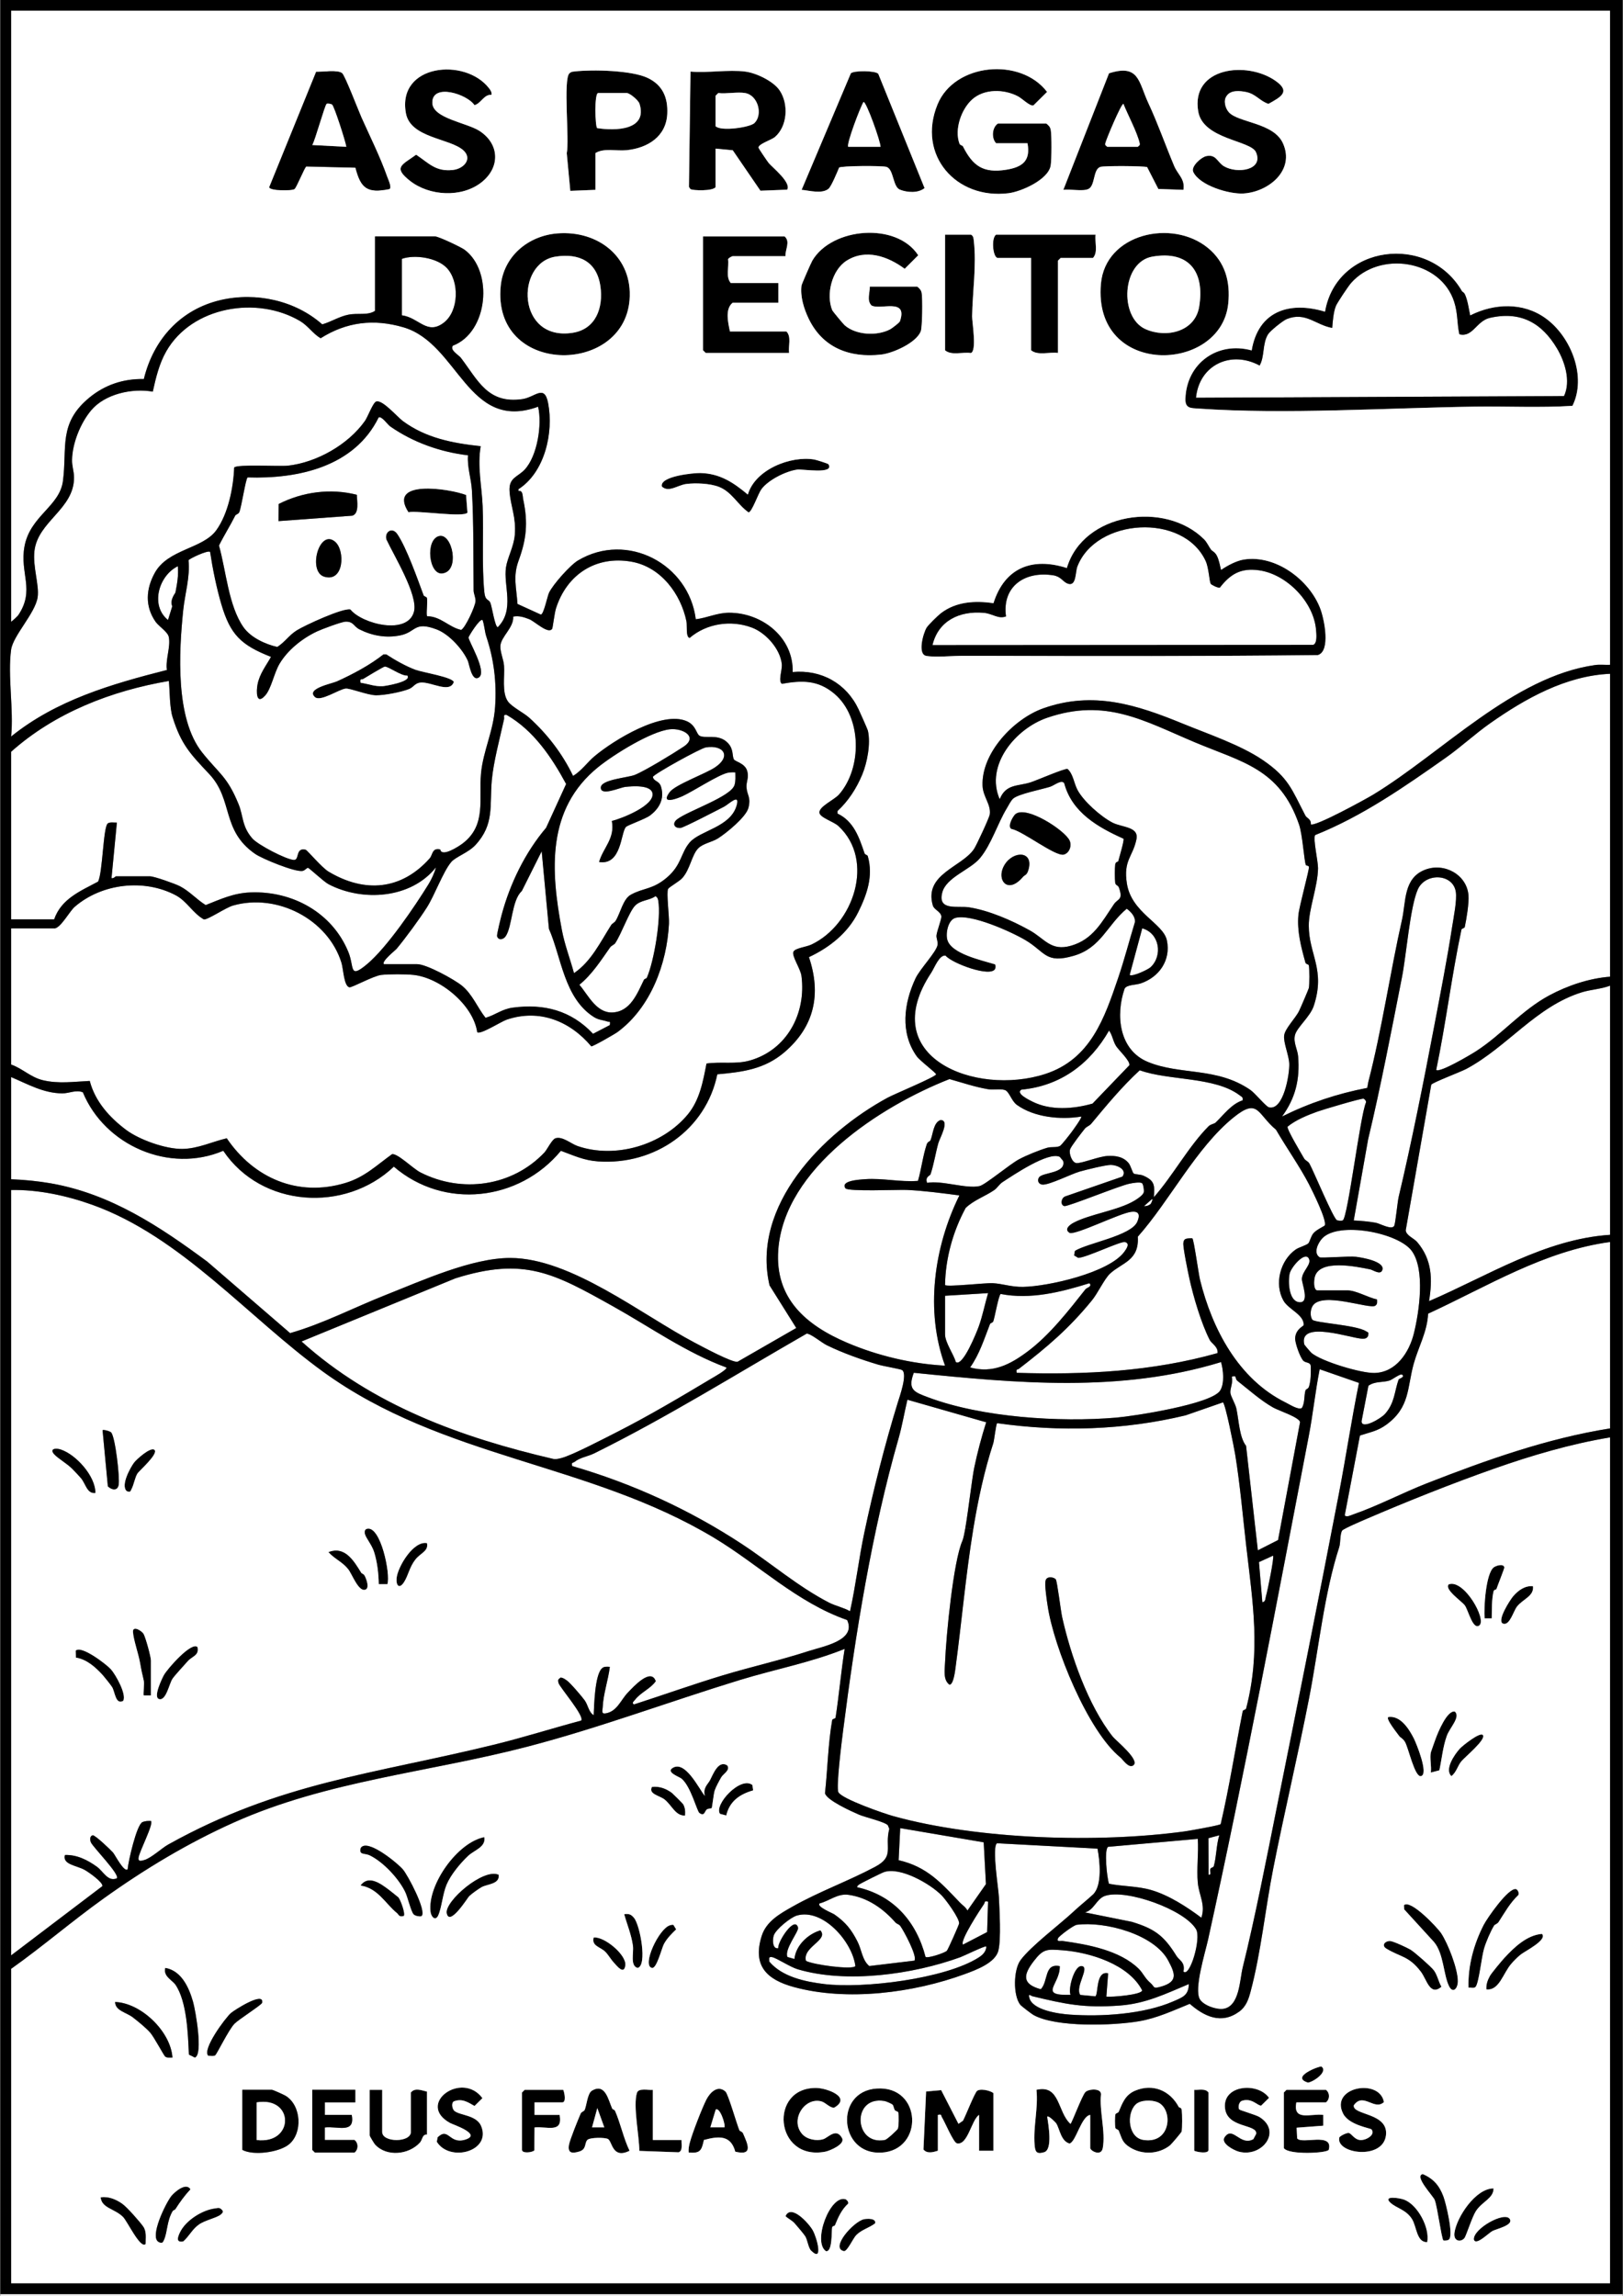 <?xml version="1.0" encoding="UTF-8"?>
<svg id="Camada_1" xmlns="http://www.w3.org/2000/svg" version="1.1" viewBox="0 0 595.28 841.89">
  <rect x="0" y="0" width="595.28" height="841.89" fill="#808080" stroke="none"/>
  <!-- Generator: Adobe Illustrator 29.0.0, SVG Export Plug-In . SVG Version: 2.1.0 Build 186)  -->
  <rect x=".14" y="841.29" width="595" height=".66" fill="#fff"/>
  <path d="M590.54,455.45v68.36c-23.14,3.68-45.32,11.59-67.05,20.07-8.96,3.5-18.29,8.42-27.27,11.51-.77.27-2.41,1.14-3,.29l5.58-29.26c3.72-1.24,6.51-1.62,9.77-4.04,8.62-6.38,7.51-13.44,9.94-22.26,1.69-6.1,4.97-11.71,5.29-18.38,21.72-10,42.56-23.03,66.74-26.29Z" fill="#fff"/>
  <path d="M590.54,361.46v91.36c-23.94,1.57-44.89,15.08-66.4,24.32,1.31-8.04,1.15-15.18-4.33-21.64-1.26-1.48-4.04-2.39-4.22-4.33l9.36-53.4c.46-.79,10.93-4.75,12.92-5.82,15.06-8.1,25.56-22.86,42.28-28.06,3.28-1.02,7.12-1.19,10.39-2.43Z" fill="#fff"/>
  <path d="M590.54,247.09v111.08c-7.63.57-15.62,3.25-22.37,6.89-10.2,5.51-17.26,14.31-26.86,20.48-1.88,1.21-13.34,8-14.54,6.81,3.55-17.02,5.64-34.42,9.25-51.42.11-.52,1.12-.48,1.22-.99.64-2.96,1.6-8.78,1.36-11.68-.63-7.49-8.83-12.05-15.91-9.32-7.98,3.07-6.97,11.68-8.47,18.35-4.3,19.05-7.44,40.61-12.37,59.54l-.37,2.11c-10.94,2.09-21.31,5.55-31.26,10.5,4.94-6.74,6.59-13.64,5.91-22.01-.21-2.62-1.79-4.99-1.19-7.75.64-2.88,5.6-6.78,6.93-10.84,4.37-13.29-1.82-18.78-1.84-29.4-.02-6.13,3.3-14.33,3.39-21.03.03-2.64-1.9-10.81-1.06-12.18,17.33-6.93,32.71-17.66,47.91-28.36,5.5-3.87,10.83-8.82,16.28-12.64,12.91-9.08,27.83-17.45,43.99-18.14Z" fill="#fff"/>
  <path d="M565.55,709.17c2.2,2.2-6.46,6.47-7.83,7.62-1.19.98-2.3,2.09-3.32,3.25-3.14,3.52-4.44,10-9.23,9.5-.16-1.82.43-3.39,1.29-4.95.59-1.06,4.29-5.5,5.27-6.56,3.64-3.95,8.3-8.4,13.82-8.86Z"/>
  <path d="M553.72,813.69c1.55,2.31-4.8,3.63-6.37,4.47-1.43.78-6.13,5.59-6.78,3.07-.27-3.95,11.23-10.39,13.15-7.54Z"/>
  <path d="M551.45,595.45c-2.85-.66,2.46-8.87,3.6-10.16,1.86-2.12,4.24-3.86,7.21-3.63.5,3.69-3.81,4.76-5.91,7.56-1.26,1.68-2.58,6.77-4.9,6.23Z"/>
  <path d="M547.8,802.51c.03,3.67-4.17,4.77-6.47,8.32-1.42,2.2-3.6,9.19-4.21,9.91-1.35,1.61-4.09,1.21-3.66-1.96.78-5.66,7.74-16.29,14.34-16.27Z"/>
  <path d="M544.52,593.49c-.34-3.8.42-16.36,3.32-18.7.8-.65,3.63-1.54,3.91-.02.07.41-2.43,6.54-2.89,7.97-.05.17-.89.21-1.02.72-.76,2.9-.63,7-.7,10.03h-2.62Z"/>
  <path d="M541.3,728.5c-.58.84-1.9.25-2.7.39-.22-8.03,1.94-15.92,5.57-23.02,1.26-2.46,9.06-13.7,11.83-13.13.6.12,1.35,1.44.9,2.19-3.1,2.95-4.96,6.39-7.24,9.89-.45.69-1.44.96-1.63,1.28-1.36,2.24-2.95,5.96-3.7,8.47-.92,3.08-1.84,12.19-3.03,13.93Z"/>
  <path d="M532.35,651.31c-2.67-2.43,1.16-7.97,3.07-10.06.99-1.09,7.34-6.14,8.43-5.04,1.51,1.53-6.63,8.16-7.88,9.71-1.33,1.63-1.82,4.04-3.62,5.39Z"/>
  <path d="M526.55,637.64c.78-2.18,4.25-10.72,7.1-9.97,2.08,2.05-1.87,5.84-2.97,8.84-1.46,4.02-1.86,8.54-2.75,12.69l-3.14.81c.32-2.21-.47-5.41.02-7.43.06-.27,1.36-3.88,1.74-4.94Z"/>
  <path d="M531.37,581c5.57-2.06,14.16,13.07,11.16,15.11-2.35,1.61-3.98-5.57-5.25-7.37-1.05-1.48-7.7-5.93-5.91-7.74Z"/>
  <path d="M521.84,797.25c3.94,1.71,6.06,4.17,7.58,8.18.9,2.35,3.85,14.47,1.98,15.85-.38.38-1.74.45-2,.29-.64-.41-2.2-12.37-3.2-14.86-.57-1.43-7.67-8.77-4.36-9.46Z"/>
  <path d="M525.86,712.04l-10.83-11.85-.1-1.53c2.39-2.34,12.3,8.21,13.69,10.3,2.52,3.82,6.16,13.17,6.09,17.64-.05,2.72-1.83,4.49-3.2,1.82-2.12-4.15-1.96-12.2-5.65-16.38Z"/>
  <path d="M511.34,449.57c-.99,1.57-5.13-.88-6.77-1.18-2.55-.46-5.46-.72-8.05-.83l5.28-29.77c4.51-18.74,8.69-40.53,12.42-59.46,1.59-8.04,2.95-25.78,5.81-32.19,2.77-6.17,12.83-5.86,13.92.85.51,3.08-.84,9.6-1.36,13.02-1.86,12.06-4.41,24.99-6.7,37.05-3.72,19.56-8.25,42.36-12.88,61.81-.46,1.93-1.19,9.94-1.67,10.7Z" fill="#fff"/>
  <path d="M508.52,714.6c-2.03-1.22-.45-2.93,1.42-2.8,1.14.08,6.2,2.42,7.42,3.16,1.6.98,7.47,6.16,8.54,7.56,1.23,1.59,1.75,4.28,2.8,6.05-4.25,3.58-5.38-2.67-7.58-5.54-4.44-5.8-7.31-5.24-12.6-8.43Z"/>
  <path d="M517.86,813.71c-2.21-3.46-5.61-3.88-7.87-5.94-2.96-2.72,3.29-1.8,5.07-1.12,4.91,1.9,9.43,10.28,8.41,15.57-3.94.14-3.84-5.73-5.61-8.51Z"/>
  <path d="M509.56,506.28c1.1-.32,4.09-2.71,4.71-2.18,1.15.98-1.16,1.42-1.29,1.79-1.56,4.39-1.39,8.58-5,12.62-1.51,1.7-8.66,5.88-8.58,2.63l2.51-12.97c2.36-1.7,5.12-1.14,7.65-1.89Z" fill="#fff"/>
  <path d="M509.34,629.63c4.38-.52,7.49,4.43,9.23,7.87.83,1.64,5.62,13.23,2.59,13.82-2.28.45-4.56-10.33-5.85-12.53-.77-1.31-1.72-1.6-2.11-2.16-.57-.83-5.42-6.78-3.86-7Z"/>
  <path d="M507.6,770.86c-3.55,3.29-7.57-3.74-11.05,1.16-.61,3.73,12.79,2.65,11.79,11.03-1.11,9.18-18.4,6.75-17.12.84.13-.57,2.74-1.88,3.52-1.69,1.06.26,1.99,2.39,4.15,2.57,2.08.17,5.75-1.9,4.14-3.9-.38-.47-8.2-1.54-10.37-5.72-5.08-9.82,13.34-13.22,14.94-4.29Z"/>
  <path d="M490.38,447.47c-1.33-.55-8.51-17.87-10.1-20.75-.5-.92-1.49-1.06-2-1.97-1.01-1.79-6.33-10.6-6.03-11.59,2.98-2.45,7.3-4.22,10.95-5.53,1.98-.72,16.04-4.9,16.9-4.73.36.06,1.14.91.89,1.44-2.13,4.93-6.62,41.99-8.47,43.17-.37.24-1.67.15-2.14-.04Z" fill="#fff"/>
  <path d="M482.2,468.41c1.57-6.85,15.36-3.94,20.38-2.91,1.02.2,3.85,2.28,4.46.13.87-3.1-7.66-4.51-9.7-4.75-2.58-.3-12.75.54-13.31.19-2.45-1.52-.6-5.32.95-6.96,5.96-6.32,28.02-2.08,32.86,4.67,4.94,6.88,2.72,22.22.73,30.23-1.73,6.99-6.58,14.32-14.48,14.47-4.94.1-19.24-4.2-23.02-7.3-.29-.23-2.64-2.95-2.7-3.21-2.1-9.1,17.68-2.05,21.21-2.06,1.02,0,1.59.02,2.19-.95.25-1.62.14-1.22-.82-1.82-3.61-2.27-18.78-3.03-19.61-4.19-.92-1.28-.75-3.76.13-5.1,3.51-5.39,20.9,1.4,22.96-.04.87-.62.66-1.39.63-2.31-3.21-.61-7.63-3.3-10.84-3.3h-11.18c-1.35-.42-1.12-3.58-.84-4.79Z" fill="#fff"/>
  <path d="M484.68,757.81c2.55,1.95-3.02,5.69-4.94,5.9-6.76-2.06,4.49-6.24,4.94-5.9Z"/>
  <path d="M475.77,784.15c1.59,2.33,13.38-2.39,11.59,4.17-.36,1.29-14.78,2.02-16.48-.6v-20.38l.98-.98h14.47c1.47,1.13,1.47,3.47,0,4.6h-10.85c-1.36,7.09,5.32,4,9.87,4.59v3.96l-9.77.74.19,3.9Z"/>
  <path d="M476.48,477.53c-3.8-.44-4.08-7.5-3.48-10.42.49-2.36,5.5-8.25,7.01-5.67,1.27,2.18-2.39,4.58-2.51,7.54-.07,1.63,3.07,9.02-1.02,8.55Z" fill="#fff"/>
  <path d="M495.53,103.79c10.44-11.89,32.85-8.58,37.83,6.89,1.39,4.33.99,7.72,1.9,11.9,4.88,1.3,6.26-4.89,11.18-6.01,11.29-2.58,19.09,1.85,24.67,11.26,2.81,4.75,5.11,11.89,2.55,17.4l-135,.63c1.21-12.09,12.85-17.48,23.33-11.82,1.91-3.25.95-7.91,3.07-11.41.78-1.29,5.47-5.05,6.87-5.62,6.95-2.81,10.65,2.2,16.7,3.23.18-2.42.45-5.85,1.35-8.05.46-1.13,4.45-7.15,5.55-8.4Z" fill="#fff"/>
  <path d="M384.1,263.2c21.51-7.36,35.61,1.21,54.11,8.99,17.31,7.29,31.16,9.64,38.24,30.13,1.32,3.82,1.88,13.53,2.53,14.93.08.18.97.16,1.1.6.25.89-3.55,14.33-3.86,17.73-.54,5.95,1.02,11.8,2.6,17.48.14.5,1.13.51,1.24.98.25,1.05.25,7.22,0,8.27-.11.45-2.97,7.15-3.57,8.38-1.3,2.68-5.18,6.47-5.49,9.02-.33,2.64,1.73,7.14,1.87,10.32.17,3.78-2.07,17.32-7.44,16.04-1.09-.26-5.11-5.2-6.82-6.38-12.31-8.5-25.73-5.32-37.68-10.31-10.5-4.38-11.81-17.15-8.45-26.82.8-1.51,4.06-1.31,5.94-1.95,6.71-2.27,11.09-8.48,9.57-15.76-1.31-6.28-12.97-10.08-14.67-20.82-1.37-8.64,2.21-9.82,3.51-16.3.92-4.62-5.3-4.28-8.77-6.05-4.26-2.19-10.7-7.86-12.9-12.08-1.26-2.41-1.57-5.84-3.62-7.61-.97-.3-11.15,4.11-13.38,4.85-4.71,1.57-9.2.49-11.49,6.25-5.44-12.51,5.83-25.92,17.43-29.89Z" fill="#fff"/>
  <path d="M463,587.57l-1.24-14.74,5.17-2.35c.5.56-2.04,12.98-2.6,14.82-.27.88-.05,2.04-1.33,2.27Z" fill="#fff"/>
  <path d="M342.01,236.57c2.15-8.99,9.95-12.61,18.77-11.85,3.34.28,5.27,2.39,8.2,1.33-1.52-10.97,6.85-16.75,17.37-15.07,2.67.43,3.47,2.23,4.99,2.92,3.51,1.59,3.01-4.02,3.78-6.07,6.77-17.85,38.9-19.88,47.1-2.09,1.15,2.5,1.33,7.4,1.85,8.34.2.35,2.61,1.61,3.35,1.4,3.92-5.05,7.78-7.28,14.41-6.34,10.15,1.44,20.04,11.64,20.87,21.85.13,1.5.52,4.97-1.07,5.49l-139.62.09Z" fill="#fff"/>
  <path d="M446.55,496.2c-24.12,6.78-48.62,8-73.63,7.23-.37-1.5.27-1.08.83-1.5,10.49-8.1,18.35-14.77,26.78-25.11,2.11-2.58,4.57-7.9,6.64-9.8,4.4-4.05,10.69-4.67,10.15-13.51,11.75-13.23,21.4-32.64,35.14-43.75,9.12-7.37,8.64-1.21,15.55,4.52,3.8,6.55,8.69,13.46,12.07,19.96,1.2,2.32,6.78,13.49,5.79,15.17-.13.22-3.06,1.56-4.1,2.79-1,1.19-1.36,3.15-1.88,3.72-.62.7-3.45,1.46-4.63,2.27-5.7,3.95-7.97,12.64-4.52,18.76,1.83,3.26,7.68,5.18,7.41,9.02-.02.3-2.94,1.44-3.12,4.74-.09,1.72,1.82,7.13,3.04,8.32.89.86,2.69.38,2.68,2.09.07,2.42.07,4.94-.61,7.28-.31,1.05-1.16.94-1.31,1.46-.59,1.92-.17,4.6-1.34,6.45-1.17.9-4.63-1.36-5.97-2.01-17.3-8.54-26.92-26.97-31.36-44.9-.55-2.19-2.25-14.73-2.82-15.26-.18-.17-2.16-.05-2.66.29-.49.34-.57.82-.65,1.37-.21,1.48,1.7,10.73,2.19,12.95,1.46,6.71,4.39,16.63,7.51,22.69.57,1.1,3.19,2.55,2.82,4.76Z" fill="#fff"/>
  <path d="M384.28,589.03c2.24,15,14.73,45.85,26.69,55.48.85.68,2.98,4.07,4.68,2.87,2.66-1.87-6.32-9.02-7.52-10.53-8.99-11.39-15.43-29.79-18.57-43.9-.51-2.31-1.79-13.04-2.32-13.77-.61-.83-3.18-1.31-3.7.28-.52,1.57.43,7.53.74,9.57ZM361.71,521.56c-1.71,5.42-3.21,11.02-4.37,16.59-.83,4-2.12,15.42-3.27,22.16-.39,2.24-.75,3.97-1.09,4.73-3.32,7.53-5.97,34.82-6.35,44.56-.11,2.73-.79,6.49,1.63,8.19,1.47,0,2.06-5.12,2.22-6.31,2.23-16.58,3.72-33.81,6.48-50.69,1.77-10.76,4.04-21.37,7.36-31.57.35-1.1.98-6.96,1.41-7.33,22.99,3.27,46.52,2.58,69.12-2.87l13.7-4.76c.96.67,4.09,16.68,4.5,19.16,1.81,11.18,2.79,22.71,4.03,33.44,2.41,20.87,5.42,38.76-.03,59.68-.13.5-1.14.45-1.25.96-2.74,13.79-4.89,27.73-8.08,41.43-.48.48-11.63,2.45-13.41,2.69-31.68,4.29-75.56,2.98-106.64-5.62-3.42-.94-18.79-6.27-20.16-8.76-.93-1.68,1.28-19.2,1.72-22.59,4.51-35.44,10.62-73.3,20.35-107.19,1.27-4.42,2.16-9.64,3.24-14.17l28.89,8.27Z" fill="#fff"/>
  <path d="M394.9,426.52c-1.68-.04-2.94-3.55-2.42-5.04.43-1.24,4.31-6.21,5.41-7.58.63-.78,1.7-1.03,2.33-1.79,5.67-6.81,11.27-13.61,17.82-19.63,10.56,3.86,27.55,2.27,36.63,9.18.74.56,1.34.69,1.08,1.85-4.14,1.36-6.99,5.39-9.92,8.17-.53.5-1.75.52-2.58,1.36-7.24,7.26-13.15,18.22-20.04,25.98.3-4.34.39-6.05-3.91-7.92-1.09-.47-2.95-.38-3.5-.77-.42-.29-1.06-2.83-1.82-3.77-1.95-2.43-4.91-2.82-7.85-2.65-3.14.19-9.14,2.66-11.23,2.61Z" fill="#fff"/>
  <path d="M535.26,122.58c-.91-4.18-.51-7.57-1.9-11.9-4.98-15.47-27.39-18.78-37.83-6.89-1.1,1.25-5.09,7.27-5.55,8.4-.9,2.2-1.17,5.63-1.35,8.05-6.05-1.03-9.75-6.04-16.7-3.23-1.4.57-6.09,4.33-6.87,5.62-2.12,3.5-1.16,8.16-3.07,11.41-10.48-5.66-22.12-.27-23.33,11.82l135-.63c2.56-5.51.26-12.65-2.55-17.4-5.58-9.41-13.38-13.84-24.67-11.26-4.92,1.12-6.3,7.31-11.18,6.01ZM485.98,114.29c4.21-24.61,37.95-28.9,50.28-7.49.12.21.7.3,1.11,1.21.96,2.07,1.42,5.33,1.89,7.62,8.81-4.42,19.36-4.85,27.56,1.03,9.41,6.74,15.24,21.51,9.92,32.17-11.94.75-23.92.12-35.87.29-32.11.47-69.35,2.92-101.25.72-2.84-.2-4.94,0-4.84-3.56.37-13.06,11.81-21.24,24.3-17.78,2.43-14.42,13.8-18.15,26.9-14.21Z"/>
  <path d="M451.81,505.08c-.08-.57,1.22-.39,1.3-.32.1.08.12,1.11.7,1.57,4.14,3.26,8.7,7.34,13.2,9.85,2.07,1.16,9.54,3.53,9.82,5.34l-8.07,43.23-7.41,3.77-4.32-38.31c-2.48-3.17-2.63-9.35-3.55-13.65-.4-1.82-2.02-4.38-2.19-5.71-.21-1.61,1.05-3.89.52-5.77Z" fill="#fff"/>
  <path d="M449.14,783.75c3-4.42,5.69,3.37,10.57.69l1.05-1.99c.25-3.62-10.65-1.95-11.46-9.37-.93-8.59,12.07-9.62,16.15-3.78l-2.9,2.86c-1.3.07-3.42-2.97-7.03-1.77-1.18.4-1.48,2.48-1.01,3.14.23.32,6.1,1.99,7.4,2.78,8.45,5.22,1.05,14.94-7.49,12.74-1.81-.47-6.8-3.06-5.28-5.3Z"/>
  <path d="M448.68,736.66c-2.5.37-7.3-1.24-8.63-3.57-2.16-3.78,2-17.1,3.04-21.8,13.41-60.83,25.2-123.58,36.94-184.69,1.56-8.1,2.39-16.38,4-24.48l14.41,5.01c-2.75,13.54-4.79,27.25-7.4,40.81-7.31,38-15.07,76.81-22.84,115.38-3.73,18.51-7.86,39.88-12.4,58.18-1.11,4.48-1.12,14.28-7.12,15.16Z" fill="#fff"/>
  <path d="M335.16,503.41c37.8,3.84,75.75,7.39,112.69-3.92.84,2.88,1.34,7.9-.35,10.48-3.24,4.96-31.51,9.33-38.1,9.89-20.8,1.76-49.25-.06-68.85-7.4-5.29-1.98-7.74-2.79-5.39-9.05Z" fill="#fff"/>
  <path d="M456.11,70.95c-5.23.33-16.13-2.9-18.46-7.92-.92-1.99,2.94-5.4,4.78-5.78,3.69-.78,4,2.24,6.52,3.73,4.83,2.83,14.59,1.45,11.72-5.15-1.89-4.38-19.43-4.67-21.19-14.96-2.75-16.13,17.7-18.67,28.33-11.24,5.7,3.99,1.99,5.93-2.57,8.46-3.13-.99-4.58-3.59-8.13-4.33-2.3-.48-5.73-.83-7.2,1.42-1.29,1.66-.5,4.53.79,5.97,3.47,3.88,16.41,3.78,19.85,11.38,4.5,9.93-5.27,17.85-14.44,18.42Z"/>
  <path d="M403.79,104.1c1.61-18.45,26.09-23.94,39.23-13.2,6.35,5.19,8.3,12.39,7.47,20.45-2.63,25.61-49.69,27.1-46.7-7.25ZM420.13,120.69c7.62,3.4,18.16,1,19.69-8.17,2.14-12.75-3.65-20.72-17.11-18.42-11.31,1.93-12.3,22.25-2.58,26.59Z"/>
  <path d="M443.27,687.48l-.04-13.4,3.98-1.06c-1.1,3.48-1.04,7.96-2.02,11.33-.15.52-.97.42-1.25.98-.36.73.62,2.32-.67,2.15Z" fill="#fff"/>
  <path d="M443.26,788.38c0,1.54-4.17.84-5.25.32v-22.34c1.82.11,4.04-.62,5.25.98v21.04Z"/>
  <path d="M440.63,703.25c-5.28-3.97-12-8.31-18.42-10.16-5.07-1.47-10.33-1.28-15.46-2.3-.77-2.27-1.82-12.51-.34-13.54l32.91-2.92c.35,5.21-.47,10.95.01,16.1.43,4.55,2.91,8.1,1.3,12.82Z" fill="#fff"/>
  <path d="M406.12,53.84h11.18c.46-.48.89-.48.7-1.33-.93-4.04-4.34-10.36-5.96-14.43-.84,0-6.29,12.95-6.62,14.43-.2.85.23.85.7,1.33ZM399.22,69.29c-2.17,1.03-6.69-.06-9.21.33l16.75-42.74c11.1-3.55,10.83,3.21,14.43,10.92,3.47,7.43,6.22,15.33,9.47,23.06,1.36,3.23,4.04,4.76,3.4,8.76l-9.21-.32-4.11-8.02c-1.36-.44-15.71-.51-17.12-.08-2.77.83-1.87,6.89-4.4,8.09Z"/>
  <path d="M439.82,112.52c-1.53,9.17-12.07,11.57-19.69,8.17-9.72-4.34-8.73-24.66,2.58-26.59,13.46-2.3,19.25,5.67,17.11,18.42Z" fill="#fff"/>
  <path d="M418.95,340.43c6.31,1.75,7.63,9.95,3.07,14.25-.93.88-6.78,3.63-7.68,2.83l4.61-17.08Z" fill="#fff"/>
  <path d="M422.56,439.69c.36.24-.44,1.71-.51,1.78-.6.58-1.61.91-2.45.83l2.96-2.61Z" fill="#fff"/>
  <path d="M419.31,784.72c10.4,1.67,11.05-11.44,5.27-13.81-2.23-.92-6.32-.9-8.09.88-3.37,3.4-2.7,12.04,2.82,12.93ZM429.13,786.73c-4.15,3.28-10.12,3.54-14.6.79-3.01-1.84-2.98-3.28-4.2-6.18-.2-.48-1.12-.52-1.23-.99-.22-.97-.22-4.01,0-4.98.11-.47,1.03-.51,1.23-.99,1.35-3.2,2.39-6.17,5.98-7.7,6.52-2.76,12.86-.05,16.05,6,.13.24.94,0,1.09,1.2.17,1.45.22,6.51-.06,7.79-.07.32-3.72,4.63-4.26,5.06Z"/>
  <path d="M416.49,771.79c1.77-1.78,5.86-1.8,8.09-.88,5.78,2.37,5.13,15.48-5.27,13.81-5.52-.89-6.19-9.53-2.82-12.93Z" fill="#fff"/>
  <path d="M405.42,52.51c.33-1.48,5.78-14.42,6.62-14.43,1.62,4.07,5.03,10.39,5.96,14.43.19.85-.24.85-.7,1.33h-11.18c-.47-.48-.9-.48-.7-1.33Z" fill="#fff"/>
  <path d="M405.32,695.23c7.81-2.6,29.18,5.05,33.38,12.26,1.97,3.39-2.35,17.87-4.64,15.48.72-3.43-1.54-4.09-2.52-5.66-4.59-7.41-7.91-9.97-16.4-12.55l-17.23-3.47c3.38-.78,4.2-4.99,7.41-6.06Z" fill="#fff"/>
  <path d="M400.71,404.7c-7.02,2-15.35,2.62-22.01-.71-1.01-.5-6.4-3.06-4.04-4.41,14.34-1.36,25.14-9.46,32.12-21.67,1.27,1.78,1.34,3.65,2.55,5.65.86,1.43,5.23,5.44,4.91,7.06l-13.53,14.08Z" fill="#fff"/>
  <path d="M365.36,86.05h36.48c-.37,2.73.99,6.46-.98,8.55h-11.84l-.98.98v33.85c-3.12-.43-7.39,1.06-9.86-.98v-33.85h-12.17c-1.86,0-2.55-7.36-.65-8.55Z"/>
  <path d="M368.98,226.05c-2.93,1.06-4.86-1.05-8.2-1.33-8.82-.76-16.62,2.86-18.77,11.85l139.62-.09c1.59-.52,1.2-3.99,1.07-5.49-.83-10.21-10.72-20.41-20.87-21.85-6.63-.94-10.49,1.29-14.41,6.34-.74.21-3.15-1.05-3.35-1.4-.52-.94-.7-5.84-1.85-8.34-8.2-17.79-40.33-15.76-47.1,2.09-.77,2.05-.27,7.66-3.78,6.07-1.52-.69-2.32-2.49-4.99-2.92-10.52-1.68-18.89,4.1-17.37,15.07ZM345.09,224.86c5.59-4.28,12.52-4.64,19.29-3.68,4.1-12.97,14.16-16.96,26.91-12.89,5.99-20.3,36.05-24.79,50.35-10.52,1.05,1.03,1.67,2.54,2.53,3.73.44.61,1.38.8,2.11,2.15.86,1.6,1.16,3.57,1.6,5.31,2.29-1.57,5.59-3.34,8.36-3.78,11.72-1.83,24.2,7.57,28.11,18.25,1.37,3.77,3.77,15.27-.94,16.8-40.66.46-81.35.39-122.02.26-2.66-.01-5.17.02-7.84,0-3.87-.04-10.43.66-13.84.03-3.25-.6-1.14-8.23.12-10.34.62-1.03,4.16-4.48,5.26-5.32Z"/>
  <path d="M370.94,303.95c4.22.77,16.15,10.24,19.25,9.42,1.99-.52,3.02-3.18,2.11-5.14-1.74-3.75-15.86-12.95-19.86-9.68-.81.67-3.06,4.48-1.5,5.4ZM392.79,346.82c-7.37,2.1-9.57-2.56-15.06-5.62-6.53-3.65-15-7.35-22.4-8.49-4-.62-11.56,1.46-9.72-5.45,1.48-5.57,10.19-8.25,13.78-12.52,4.17-4.96,6.51-12.79,9.9-18.36.67-1.1,1.43-2.75,2.36-3.56,1.98-1.69,10.32-3.31,13.46-4.29,1.63-.52,4.17-2.77,5.22-1.34,2.81,10.71,12.36,16.17,21.75,20.37.32.63-1.59,6.95-1.94,8.32-.05.18-.97.06-1.11,1.17-.18,1.44-.18,5.21,0,6.65.13,1.08,1.03.76,1.42,1.91,1.54,4.55-.42,3.82-1.92,6.02-4.36,6.41-7.6,12.88-15.74,15.19ZM377.1,319.3c2.39-7.34-5.41-7.55-8.68-2.11-3.21,5.33,1.1,11.04,6.73,4.42.7-.82,1.39-.61,1.95-2.31Z" fill="#fff"/>
  <path d="M389.7,711.77c-.65-.09-2.25.45-1.66-.95.37-.85,5.69-4.81,6.87-4.97,10.26-1.37,28.44,3.41,33.59,13.15,2.43,4.6,3.68,7.62-2.44,9.45-3.43,1.02-2.41.16-4.1-1.27-2.11-1.8-2.62-3.55-4.31-5.21-6.88-6.77-18.73-8.93-27.95-10.2Z" fill="#fff"/>
  <path d="M389.92,425.69c1.23,4.7-7.46,4.12-8.82,6.06-.84,1.2-.1,2.59,1.31,2.66,2.56.12,10.53-3.92,13.64-4.8,2.2-.62,9.51-2.44,11.39-2.42,2.3.02,6.05,1.66,4.26,4.27l-20.99,7.27c-1.56.57-1.88,3.22-.33,3.55,1.29.27,20.1-7.44,23.92-8.22,1.09-.22,3.74-.7,4.54-.2.47.3.86,2.61.66,3.37-.28,1.1-2.49,2.53-3.5,3.12-6.03,3.56-16.27,4.87-22.22,8.03-1.59.84-3.58,2.51-1.41,3.76,2.54.66,18.1-7.14,22.47-7.74,2.95-.4,3.38,1.13,2.28,3.65-2.22,5.12-18.08,7.74-22.86,10.66l-.3,1.66,1.51.9c3.04-.08,15.53-6.2,17.16-5.79,1.97.5.46,2.58-.27,3.58-5.66,7.68-27.94,12.69-37.11,12.85-4.33.08-7.34-1.15-11.18-1.36-2.66-.14-16.67,1.47-17.45.68.15-9.78,2.92-19.71,7.56-28.26,2.92-2.85,7.3-4.34,10.52-6.58,1.08-.76,1.84-2.14,3.01-2.9,3.84-2.49,16.81-11.32,20.98-9.26l1.23,1.46Z" fill="#fff"/>
  <path d="M379.22,719.09c3.46-4.49,4.81-4.33,10.38-3.92,10.06.74,24.39,5.13,29.32,14.71-.11,1.65-11.22,2.54-13.13,2.3l.65-8.55c-4.63-1.05-3.52,7.72-4.69,8.45l-5.53-.52c-2.02-2.9,3.49-9.96.68-10.56-2.81-.59-5.22,8.31-4.26,10.52-12.14.35-3.7-3.79-3.95-10.52-5.8-1.15-4.11,5.51-6.95,8.48-7.05-1.94-6.41-5.35-2.52-10.39Z" fill="#fff"/>
  <path d="M383.54,579.46c.52-1.59,3.09-1.11,3.7-.28.53.73,1.81,11.46,2.32,13.77,3.14,14.11,9.58,32.51,18.57,43.9,1.2,1.51,10.18,8.66,7.52,10.53-1.7,1.2-3.83-2.19-4.68-2.87-11.96-9.63-24.45-40.48-26.69-55.48-.31-2.04-1.26-8-.74-9.57Z"/>
  <path d="M353.18,53.66c3.6,7.12,7.35,9.97,15.96,8.57,5.95-.97,8.91-3.33,7.72-9.7h-11.5c-1.77-1.81-1.53-5.77.65-7.23h17.75c.83.66,1.42,1.21,1.63,2.32.38,1.96.33,11.03-.02,13.09-.87,5.18-10.75,9.56-15.49,10.15-19.23,2.38-33.63-14.03-26.01-32.58,6.23-15.14,30.43-17.38,40.17-4.58l-5.01,4.96c-1.34.34-4.05-2.49-5.67-3.34-5.09-2.67-12.36-2.84-16.81,1.17-3.96,3.57-6.58,10.98-4.63,16.2.25.64,1.07.59,1.26.97Z"/>
  <path d="M382.97,789.24c-2.94.89-3.31-.31-3.51-2.8-.53-6.64,1.39-13.4.69-20.09,8.72-2.05,7.66,8.13,12.48,12.49.52-.38,4.18-10.25,5.45-11.64,1.06-1.17,5.82-1.59,5.74.8-.66,6.15,1.75,13.74.65,19.72-.6,3.26-4.6.95-4.6,0v-12.16c-3.28.43-5.29,10.06-7.62,10.49-3.15-.9-3.55-5.29-4.85-7.39-.12-.2-2.81-3.05-3.3-2.44.4,2.84,2.1,12.05-1.13,13.02Z"/>
  <path d="M392.29,738.77c-3.95-.28-13.73-1.59-14.78-6.26-.39-1.71.52-.63,1.14-.48,12.16,2.93,18.92,4.39,32.06,3.42,9.54-.7,16.75-4.28,25.32-7.87-.04,4.16-2.35,4.89-5.78,6.38-10.83,4.69-26.24,5.65-37.96,4.81Z" fill="#fff"/>
  <path d="M390.19,313.37c-3.1.82-15.03-8.65-19.25-9.42-1.56-.92.69-4.73,1.5-5.4,4-3.27,18.12,5.93,19.86,9.68.91,1.96-.12,4.62-2.11,5.14Z"/>
  <path d="M368.42,317.19c3.27-5.44,11.07-5.23,8.68,2.11-.56,1.7-1.25,1.49-1.95,2.31-5.63,6.62-9.94.91-6.73-4.42Z"/>
  <path d="M364.32,484.53c.52-1.38,1.93-9.44,2.69-10.02,10.94,2.13,22.11-.67,32.54-3.93,1.25,1.15-.98,1.65-1.41,2.19-6.2,7.84-13.05,16.69-21.12,22.75-6.47,4.86-12.92,8.21-21.2,5.94,3.44-4.87,5.16-10.45,7.29-15.92.17-.42.99-.43,1.21-1.01Z" fill="#fff"/>
  <path d="M360.93,698.2c.4-.59-.1-1.22,1.47-.86l-.34,11.17-8.86,4.6c-1.27-1.35,6.43-13.01,7.73-14.91Z" fill="#fff"/>
  <path d="M360.8,675.6l.82,15.32-6.78,9.69c-.68-1.28-1.83-1.95-2.7-2.86-6.94-7.23-12.05-13.18-22.54-15.6l.58-11.76,30.62,5.21Z" fill="#fff"/>
  <path d="M356.15,86.05c.94.58.91,1.31,1.02,2.27,1.05,8.91-.49,18.83-.62,27.71-.03,2,1.84,12.88-.51,13.43-2.99-.45-7.08,1.01-9.42-1.01v-42.4h9.53Z"/>
  <path d="M354.07,560.31l2.89.48c-2.76,16.88-4.25,34.11-6.48,50.69-.16,1.19-.75,6.31-2.22,6.31-2.42-1.7-1.74-5.46-1.63-8.19.38-9.74,3.03-37.03,6.35-44.56.34-.76.7-2.49,1.09-4.73Z"/>
  <path d="M341.56,356.7c1.14-1.72,2.97-6.71,5.27-6.26,2.16,2.73,16.71,8.23,18.19,4.77.13-.29.28-1.74-.42-1.64-4.55-1.42-15.85-3.8-17.17-9.04-.6-2.38.3-7.13,2.94-7.91,5.64-1.65,20.56,5.06,25.76,8.15,7.31,4.35,7.32,8.74,17.7,5.72,10.01-2.9,12.22-11.25,19.43-17.25,1.54,1.12,3.12,2.78,3.03,4.82-2.09,6.84-3.86,13.76-6.16,20.52-5,14.69-10.09,29.87-26.83,35.28-25.48,8.23-62.29-6.14-41.74-37.16Z" fill="#fff"/>
  <path d="M350.95,785.97c-1.29-.31-4.5-8.03-5.49-9.56-.41-.65.08-1.17-1.47-.85v13.14c-1.72.52-3.87,1.19-5.29-.44l.97-21.29,5.53-.5,6.34,12.35,1.65-1.13c.96-1.72,4.35-10.47,5.25-11.01,1.8-1.06,5.93.46,5.93.99v21.03h-5.26v-13.14c-2.81,1.79-4.15,11.35-8.16,10.41Z"/>
  <path d="M350.59,499.48c-.84-2.88-3.97-7.21-3.97-10.18v-14.13l15.79-.97c-1.2,4.05-2.01,8.34-3.46,12.32-.69,1.89-5.81,14.81-8.36,12.96Z" fill="#fff"/>
  <path d="M310.09,435.77c.92,1.26,19.26.46,22.42.59,6.4.28,13.01,1.19,19.37,2.01-9.34,18.92-12.61,42.35-5.26,62.43-12.23-.67-24.68-3.61-35.95-8.42-14.99-6.4-26.49-16.17-25.22-33.99,2.14-29.94,37.51-52.75,62.8-62.68,4.64,1.29,9.23,2.87,14,3.69,2.07.35,4.57-.2,6.27.31,1.64.49,2.43,4,4.42,5.44,6.37,4.61,16.08,5.55,23.64,4.3.38.33-3.19,5.22-3.67,5.85-.71.93-3.6,4.71-4.22,4.98-1.4.62-3.11.17-4.63.63-3.03.91-7.49,2.72-10.27,4.19-3.33,1.76-12.39,9.35-14.49,9.84-4.88,1.12-13.86-2.17-19.26-1.18-.85-2.24,1.06-2.56,1.26-3.14,1.2-3.53,1.84-7.79,2.87-11.46.52-1.83,4.34-8.42.79-8.43-2.63.92-2.7,5.04-3.66,7.39-.19.48-1.04.52-1.36,1.43-1.43,4.16-2,9.21-3.25,13.49-6.48.51-12.86-1.07-19.35-.62-2.26.16-9.17.54-7.25,3.35Z" fill="#fff"/>
  <path d="M323.21,130.02c-11.64,1.32-21.56-2.53-26.67-13.29-1.7-3.57-3.07-8-2.57-11.99.07-.5,3.41-8.2,3.98-9.18,7.14-12.15,30.86-14.22,38.83-1.95l-4.96,4.96c-6.15-4.55-14.25-7.45-21.33-2.96-5.4,3.44-7.61,12.42-5.23,18.18.13.33,4.02,5.02,4.53,5.47,4.14,3.65,11.87,4.03,16.67,1.52.64-.33,3.43-2.44,3.61-2.96,3.05-8.81-7.32-3.97-10.42-5.8-1.83-1.86-.56-4.62-.64-6.91h17.42c.82.67,1.41,1.22,1.62,2.32.36,1.86.25,12.61-.34,14.09-1.67,4.21-10.19,8.01-14.5,8.5Z"/>
  <path d="M210.7,536.11c2.17-1.72,4.9-1.98,7.31-3.18,26.73-13.22,51.98-29.02,77.83-43.86,1.42-.14,5.51,3.3,7.36,4.21,5.91,2.9,12.77,5.32,19.09,7.2,1.61.47,8.05,1.57,8.58,1.94,2.06,1.45-.88,9.63-1.6,11.95-4.68,15.18-9.04,32.38-12.3,47.86-1.99,9.48-3.09,19.17-5.2,28.63-2.32-1.34-5.38-1.97-7.69-3.16-11.32-5.83-21.31-14.48-31.84-21.4-19.24-12.65-40.26-22.27-62.37-28.69-.38-1.51.3-1.08.83-1.5Z" fill="#fff"/>
  <path d="M324.44,770.46c.58.1,2.55.94,2.95,1.32.43.43.45,1.38.82,1.98.28.44,1.19.42,1.3.94.23,1.01.2,5.06-.17,5.95-.14.34-3.89,3.93-4.76,4.1-11.49,2.23-12.31-16.41-.14-14.29Z" fill="#fff"/>
  <path d="M339.47,717.63c-3.36-12.98-11.75-22.58-25.07-25.56-.21-.2.35-.73.66-.97.63-.48,8.27-4.29,9.24-4.61,5.94-1.94,16.8,4.26,21.03,8.52,1.52,1.52,6.71,8.59,6.44,10.39-.08.54-4.1,9.64-4.51,10-.9.8-6.88,2.8-7.79,2.23Z" fill="#fff"/>
  <path d="M323.25,789.39c-15.59.84-17.28-22.45-1.73-23.51,16.7-1.15,17.47,22.66,1.73,23.51ZM329.34,780.65c.37-.89.4-4.94.17-5.95-.11-.52-1.02-.5-1.3-.94-.37-.6-.39-1.55-.82-1.98-.4-.38-2.37-1.22-2.95-1.32-12.17-2.12-11.35,16.52.14,14.29.87-.17,4.62-3.76,4.76-4.1Z"/>
  <path d="M312.08,26.87c1.16-1.07,9.01-1,10.05.19l16.98,41.92c-2.36,1.92-6.36,1.64-9.05.57-2.64-1.04-2.23-7.53-4.93-8.35-1.58-.48-16.83-.41-17.37.28-.61,1.46-2.86,6.96-3.91,7.78-2.47,1.95-7,.6-9.83.35l18.06-42.74ZM316.71,37.41c-1.2,1.9-6.4,15.64-5.59,16.43h11.83c.06-1.86-5.29-16.84-6.24-16.43Z"/>
  <path d="M309.49,825.5c-5.1-1.15,3.57-10.83,7.36-11.68,1.2-.27,4.57-.42,4.13,1.5-2.13,1.66-4.91,2.29-6.9,4.29-1.21,1.22-3.35,6.17-4.59,5.89Z"/>
  <path d="M311.12,53.84c-.81-.79,4.39-14.53,5.59-16.43.95-.41,6.3,14.57,6.24,16.43h-11.83Z" fill="#fff"/>
  <path d="M300.6,698.01c3.74-1,6.61-3.74,10.68-3.15,6.96.99,12.68,5.06,17.16,10.14.42.47,1.31.67,1.72,1.2,1.27,1.7,6.44,11.32,5.22,12.78l-16.55,1.99c-2.59-2.14-2.78-5.95-4.31-8.96-2.29-4.5-4.34-7.05-8.45-9.95-.73-.52-6.62-2.81-5.47-4.05Z" fill="#fff"/>
  <path d="M302.91,825.51c-4.95-3.47,1.55-20.72,7.17-19.03.48.15,1.21.97,1.02,1.59-2.45,2.25-3.65,4.99-4.86,7.99-.08.19-.91.24-1.02.72-.28,1.23.18,9.26-2.31,8.73Z"/>
  <path d="M302.6,789.06c-18.59,3.43-20.74-23.83-3.02-23.38,3.72.09,12.87,3.35,6.46,7.18-1.45.36-3.22-1.85-4.77-2.26-6.17-1.66-11.61,6.82-7.04,11.98,1.73,1.96,5.23,2.65,7.71,1.88,1.84-.57,4.78-4.36,6.92-.37,1.2,2.23-4.54,4.65-6.26,4.97Z"/>
  <path d="M251.69,177.49c-3.08.39-6.54,3.3-8.95.9-.8-3.81,11.76-4.98,14.11-4.93,7.22.17,12.15,3.48,17.44,7.9,2.66-9.17,15.66-14.31,24.37-12.85.77.13,5.04,1.49,5.19,1.72,2.37,3.83-9.48,1.72-11.42,1.98-4.15.56-10.65,3.79-13.16,7.22-1.2,1.64-3.42,8.27-4.7,8.48-4-2.77-6.15-7.54-10.92-9.38-3.27-1.26-8.49-1.48-11.96-1.04Z"/>
  <path d="M297.49,825.33c-1.03-1.01-1.34-3.96-2.16-5.26-.53-.84-3.11-3.89-3.91-4.78-.96-1.07-2.29-1.61-3.31-2.6,1.97-4.62,8.49,2.53,9.98,5.14,1.54,2.69,4.05,12.07-.6,7.5Z"/>
  <path d="M288.1,93.94h-19.39c-.19,0-1.53.67-1.67,1.11.41,2.79-.96,6.6,1.01,8.75h17.42v7.23h-16.76c-2.88,2.29-1.65,7.29-.99,10.52h20.71c1.93,1.91.65,5.35.99,7.88h-30.57l-.99-.98v-41.74h29.92c2.22,1.93.15,4.81.32,7.23Z"/>
  <path d="M285.46,714.43c-2.22.41-2.13-3.2-1.68-4.63.7-2.25,6.17-6.67,8.45-7.34,9.52-2.81,20.4,9.55,21.5,18.52-1.04,1.48-15.67-.52-18.12-1.92-1.38-5.13,8.49-7.6,5.27-11.17-4.53,1.33-9.02,5.52-9.5,10.49l-2.55-.72c-1.3-2.73,4.23-9.4,3.88-10.77-1.21-4.62-7.68,5.41-7.25,7.54Z" fill="#fff"/>
  <path d="M283.18,717.7c1.69.31,6.57,3.61,9.37,4.44,17.89,5.33,42.33,1.89,59.67-4.41,1.31-.47,9.15-4.32,9.52-3.95.01,1.88-1.36,3.15-2.82,4.08-12.33,7.82-42.32,11.47-56.67,9.7-7.06-.86-15.35-2.64-20.07-8.2.01-.99-.45-1.92,1-1.66Z" fill="#fff"/>
  <path d="M253.26,26.24c6.32.57,13.9-.78,20.05,0,4.01.5,10.44,3.53,12.71,7.01,3.28,4.99,2.81,13.04-1.82,17.02-1.21,1.04-6.2,2.58-5.98,3.9.05.33,3.2,4.94,3.68,5.55,1.27,1.57,8.45,7.24,6.81,9.84l-9.8.38-10.15-14.83-6.3-.61v14.13c-.98,1.49-8.38,1.3-9.24.7l-.53-.79.57-42.3ZM276.74,45.11c3.15-3.16,1.27-10.16-3.43-10.99-2.84-.5-6.85.37-9.86,0l-.99.99v11.17c1.97,2.01,12.7.42,14.28-1.17Z"/>
  <path d="M276.24,656.55c-4.94,1.43-8.62,3.94-9.87,9.21l-2.29-.61c-2.36-3.31,7.59-14.01,11.89-10.56l.27,1.96Z"/>
  <path d="M276.74,45.11c-1.58,1.59-12.31,3.18-14.28,1.17v-11.17l.99-.99c3.01.37,7.02-.5,9.86,0,4.7.83,6.58,7.83,3.43,10.99Z" fill="#fff"/>
  <path d="M265.75,780.16h-5.26s1.98-6.57,1.98-6.57c1.52-1.15,3.72,5.34,3.28,6.57Z" fill="#fff"/>
  <path d="M258.18,784.75c-.86,3.79-1.23,4.98-5.58,4.61-.16-1.33.11-2.55.45-3.82.91-3.39,4.43-12.48,6.04-15.63,1.31-2.56,4.17-5.5,7.01-2.91,1.01.92,4.14,11.93,5.13,14.26.1.24,1,.39,1.29,1.04,1.69,3.89,3.93,8.39-2.84,6.74-1.67-6.18-6.11-5.73-11.5-4.29ZM265.75,780.16c.44-1.23-1.76-7.72-3.28-6.57l-1.98,6.56h5.26Z"/>
  <path d="M246.66,648.35c4.66-3.02,9.7,7.6,11.85,10.21-.72-3.02,1.04-4.14,1.92-5.79,1.09-2.06,3.01-7.44,6.31-5.39,1.24,1.77-1.44,3.05-2.2,4.38s-1.94,3.45-2.4,4.83c-.43,1.32-.9,6.19-1.12,6.45-.21.25-1.29.12-1.78.51-.78.62-.83,2.68-2.73,1.29-.91-.66-3.09-9.63-6.5-12.56-.85-.72-5.8-2.34-3.35-3.93Z"/>
  <path d="M239.13,721.66c-3.85-.81,2.56-14.59,6.68-15.67.39-.11.79-.21,1.19-.11l1,1.64c-1.68,1.63-3.36,3.29-4.49,5.38-.81,1.52-2.65,9.12-4.38,8.76Z"/>
  <path d="M202.98,535.02c-33.69-7.84-66.36-19.66-92.38-43.09l56.39-23.14c25.34-8.01,36.31-1.77,57.78,10.21,13.73,7.66,26.81,17,41.64,22.47.52.68-4.75,3.62-5.48,4.05-11.07,6.63-23.37,13.92-34.84,19.72-4.37,2.21-16.19,8.41-20.15,9.43-.98.26-1.92.5-2.96.35Z" fill="#fff"/>
  <path d="M242.8,292.38c.17-1.22.07-2.53-.36-3.91-.7-2.26-2.66-1.82-2.98-3.58.52-1.13,17.46-10.49,19.43-10.81,6.52-1.04,9.46,3.24,3.37,7.32-3.52,2.36-14.56,6.34-16.6,9.04-.78,1.04-1.11,1.74-1.11,2.2l-1.75-.26Z" fill="#fff"/>
  <path d="M224.6,371.28c-5.88.23-8.88-6.4-12.09-10.16,4.62-3.77,7.88-8.88,11.27-13.71.5-.7,1.47-.95,1.88-1.56,2.26-3.4,5.03-11.31,7.2-13.66,2.06-2.21,5.3-1.89,7.58-3.58.65.45.85.86.99,1.63,1.1,6.42-1.51,22.26-4.2,28.35-.11.24-.88.37-1.05.72-2.38,4.82-4.89,11.7-11.58,11.97Z" fill="#fff"/>
  <path d="M239.13,655.27c2.74-.31,5.15.6,7.33,2.2.26.19,3.95,3.87,4.1,4.12.77,1.34.84,2.7.72,4.2-3.53.19-4.87-3.81-7.56-5.92-1.8-1.41-6.02-1.97-4.59-4.6Z"/>
  <path d="M219.03,46.98c6.55,1.04,18.62.87,15.52-8.95-.41-1.31-3.62-3.91-4.63-3.91h-10.52c-1.47,0-1.12,12.34-.37,12.86ZM210.82,26.2c6.52-.76,20.78-.41,26.66,2.34,5.53,2.59,7.53,7.21,7.26,13.17-.38,8.37-7.18,12.57-14.9,13.37-3.74.38-8.42-.88-11.43,1.06v13.48l-9.24.37-1.3-13.82c1.05-4.72-1.4-27.11.99-29.29.7-.64,1.12-.58,1.96-.68Z"/>
  <path d="M233.63,767.43c.6-1.83,4.21-.88,5.82-1.07v18.4h10.52c-.08,1.42.57,3.97-1.08,4.51l-14.41-.52c.03-5.3-2.38-16.66-.85-21.32Z"/>
  <path d="M234.55,38.03c3.1,9.82-8.97,9.99-15.52,8.95-.75-.52-1.1-12.86.37-12.86h10.52c1.01,0,4.22,2.6,4.63,3.91Z" fill="#fff"/>
  <path d="M220.36,288.82c-.02,3.24,6.88-.01,8.97-.25,2.51-.29,9.39-.83,9.98,2.32.84,4.52-11.28,9.29-14.9,10.17,1.22,6.46-3.17,9.76-4.68,15.04,8.27,1.33,7.92-10.76,9.84-12.83.69-.74,7.04-2.86,8.89-4.26,2.33-1.76,3.97-4,4.34-6.63l1.75.26c0,1.61,4.03.11,5.87-.73,3.98-1.83,12.95-7.74,16.47-8.52.93-.2,1.87-.2,2.81-.15.01,1.55.17,3.11-.3,4.64-1.3,4.27-16.78,9.36-20.99,12.53-2.01,1.51-1.15,3.36,1.17,3.21,1.11-.07,13.75-6.64,15.95-7.78,1.7-.87,5.92-5.12,4.69-.58-2.21,8.12-13.4,9.23-17.24,13.66-3.27,3.76-2.94,8.19-8.26,12.78-5.34,4.6-8.54,3.77-13.33,6.39-2.89,1.59-3.8,6.66-5.56,9.53-.49.8-1.26.95-1.7,1.66-3.97,6.25-7.31,13.33-13.6,17.58-1.41-5.2-3.4-10.33-4.41-15.64-4.19-22-5.71-44.55,13.3-59.93,5.59-4.52,19.29-13.1,26.27-13.85,4.8-.51,10.46,2.77,5.04,6.37-3.7,2.47-14.16,8.86-17.91,10.36-2.6,1.04-12.44,1.68-12.46,4.65Z" fill="#fff"/>
  <path d="M232.14,713.52c-.6-4.19-2.1-7.61-3.2-11.58,1.76-.21,2.5.04,3.59,1.34,2.29,2.74,4.97,17.62,1.32,18.38-2.83-.8-1.34-5.57-1.71-8.14Z"/>
  <polygon points="219.08 772.93 221.7 780.16 217.1 780.16 219.08 772.93" fill="#fff"/>
  <path d="M217.09,766.68c4.97-2.99,6.05,3.52,7.5,6.66.07.15.79.25,1.01.76,1.96,4.42,3.13,10.12,5.31,14.6-6.31,3.17-6.34-3.34-7.88-4.28-1.08-.66-6.7-.63-7.6.32-1.12,1.18-.22,3.41-2.96,4.24-2.54.77-4.31.71-3.79-2.41.31-1.9,3.34-9.29,4.29-11.5.29-.69,1.21-.79,1.46-1.33.74-1.61,1.02-6.07,2.66-7.06ZM221.7,780.16l-2.62-7.23-1.98,7.23h4.6Z"/>
  <path d="M217.76,710.49c3.96-.4,12.07,6.41,11.6,10.2-.45,3.7-3.13.17-3.99-.73-1.4-1.47-2.12-2.96-3.35-4.21-1.82-1.84-5.14-2.07-4.26-5.26Z"/>
  <path d="M203.79,94.11c-14.87,2.31-14.26,31.14,6.25,27.93,8.53-1.33,11.31-9.25,10.17-17.09-1.31-9.07-7.82-12.18-16.42-10.84ZM204.47,85.59c14.91-1.17,27.72,8.72,26.43,24.45-2.29,27.85-50.49,27.65-47.25-5.17,1.08-10.96,10.11-18.44,20.82-19.28Z"/>
  <path d="M210.04,122.04c-20.51,3.21-21.12-25.62-6.25-27.93,8.6-1.34,15.11,1.77,16.42,10.84,1.14,7.84-1.64,15.76-10.17,17.09Z" fill="#fff"/>
  <path d="M205.26,775.56c1.28,6.9-4.68,4.1-9.2,4.6l-.1,8.44c-.92.81-4.5,1.13-4.5-.22v-21.04l.98-.98h14.14c.46,1,1.16,4.6-.33,4.6h-10.19v4.6h9.2Z"/>
  <path d="M57.05,227.99c1.23,1.76,4.48,3.67,4.87,5.64.71,3.61-1.27,8.22-.72,12.06-20.34,5.17-40.54,11.03-57.12,24.4,1-9.86-1.33-22.33,0-31.87.73-5.16,8.9-13.4,9.73-19.24.63-4.48-1.84-11.15-1.18-16.92,1.25-10.93,14.56-15.33,14.52-26.95,0-2.24-.78-4.13-.72-6.54.13-6.07,3.08-13.39,6.97-18.05,5.06-6.07,15.04-8.24,22.64-6.9,1.13-5.09,2.34-10.24,4.95-14.8,9.39-16.42,33.29-20.45,49.11-11.06,2.89,1.72,4.69,4.65,7.5,6.28,9.54-6.01,19.49-7.19,30.35-4.02,20.34,5.95,23.47,38.54,49.42,29.13,1.52,6.53-.28,18.04-4.9,23.03-2.63,2.84-5.95,2.89-5.57,8.1.4,5.49,2.46,9.36,1.92,15.86-.37,4.37-2.7,8.35-3.23,11.88-1.03,6.74,3.32,15.59-3.01,21.97-1.05.03-2.15-7.72-2.77-9.03-.62-1.34-1.84-.55-2.16-3.77-.99-9.85-.21-21.54-.63-31.58-.3-7.31-2.01-14.7-.7-21.98-10.29-1.1-20.14-2.99-28.57-9.23-2.13-1.58-7.46-7.91-9.77-7.15-1.19.39-3.07,5.61-4.13,7.11-6.11,8.67-17.7,15.24-28.26,16.41-3.12.35-18.79-.61-19.7.69-.28,7.3-2.19,16.96-6.57,23-4.97,6.85-17.7,6.86-22.54,15.6-3.26,5.88-3.68,12.27.27,17.93Z" fill="#fff"/>
  <path d="M27.41,332.53c9.93-8.58,25.49-10.39,37.09-4.2,4.08,2.18,6.27,6.6,10.28,8.83,1.49.15,7.98-4.32,10.69-5.09,16.12-4.62,34.83,5.02,39.77,20.99.73,2.38.87,8.5,2.9,8.99.87.21,8.79-4.2,11.71-4.54,2.84-.32,8.98-.31,11.84,0,9.76,1.05,21.88,10.98,23.35,21.02,1.16.98,8.75-3.91,10.8-4.61,11.97-4.06,23.22.51,31.03,9.78.6.11,8.65-4.52,9.65-5.26,12.11-8.94,18.08-24.98,18.84-39.67.15-2.75-1.01-11.55-.31-12.8.4-.72,4.06-2.7,5.21-3.99,2.86-3.16,3.48-8.54,5.85-10.91,1.81-1.8,5.07-2.26,7.22-3.62,3.08-1.95,10.29-7.81,11.17-11.18,1.03-3.95-.53-4.66-.7-7.6-.13-2.09,1.03-3.53.2-6.12-.85-2.66-4.36-3.28-4.81-4.06-.71-1.22-.05-3.66-2.12-5.92-3.42-3.75-8.45-1.51-10.53-2.79-1.16-.72-1.26-3.78-4.59-5.28-9.06-4.05-26.85,6.92-33.88,12.81-2.59,2.16-4.7,5.28-7.87,7.23-3.94-8.16-9.41-15.29-16.1-21.35-1.99-1.81-6.38-3.94-7.82-5.99-2.27-3.25-1.12-9.18-1.41-13.06-.17-2.31-1.45-5.05-1.34-7.23.16-3.42,4.97-6.72,4.7-10.79,2.08-.42,3.94.2,5.85.93,2.05.79,7.07,5.73,8.46,3.5.2-.32.84-5.75,1.39-7.47,3.95-12.34,14.53-19.41,27.67-17.1,10.78,1.89,18.12,11.83,20.18,21.89.3,1.47-.31,5.75,1.16,6.07,6.22-5.33,15.17-6.68,22.85-3.79,5.11,1.92,10.4,7.83,10.96,13.4.21,2.11-1.4,6.18.01,7.21,7.43-1.3,13.26-1.45,19.31,3.67,10.1,8.55,10.19,27.21,1.66,36.93-1.69,1.92-7.41,4.44-7.18,6.66.18,1.82,5.17,3.23,6.98,4.91,13.57,12.59,5.49,36.13-9.88,43.43-1.96.93-5.95,1.31-6.62,2.61-.78,1.51,2.58,6.22,2.93,8.93,1.79,13.66-5.25,27.06-18.86,30.98-5.25,1.51-10.62.36-15.97,1.13-1.28,6.59-2.5,13.42-6.91,18.72-9.32,11.2-26.51,16.31-40.37,11.54-2.43-.83-5.54-3.68-8.13-2.85-1.26.41-3.08,4.19-4.02,5.19-11.75,12.44-30.29,15.08-45.5,7.32-2.74-1.39-8.24-6.94-10.38-6.7-5.79,4.15-10.01,8.41-17.09,10.56-17.42,5.29-33.61-1.7-43.56-16.37-5.26,1.22-10.59,3.83-16.29,3.9-6.15.08-15.79-3.35-20.66-7.01-6.06-4.55-11.35-10.41-13.3-17.92-5.81.26-11.37,1.12-17.17-.26-4.56-1.09-7.44-4.27-11.67-5.75v-49.95h16.11c2.27-.49,5.36-6.29,7.22-7.9Z" fill="#fff"/>
  <path d="M140.83,353.57c-1.08-.94,4.21-5.12,4.6-5.59,3.32-3.98,8.51-11.06,11.19-15.29,2.78-4.4,5.96-13.14,8.88-16.57,1.64-1.93,6.3-3.44,8.88-6.24,7.01-7.59,5.18-14.4,5.99-23.6.6-6.83,2.98-15.59,4.49-22.48.21-.91-.54-1.87,1.02-1.6,9.85,5.68,16.48,15.52,21.76,25.3l-7.35,16.07c-7.63,8.98-13.17,20.34-16.25,31.74-.33,1.21-1.88,7.42-1.73,7.99.41,1.54,2.22,1.42,3.17.02,2.45-3.63,2.15-13.19,5.91-16.57l7.29-14.58,2.66,28.46c4.54,10.24,5.54,25.38,16.45,32.3,1.85,1.18,3.22,1.05,4.92,1.66.84.3,1.2-.45.96,1.32l-6.15,3.19c-8.03-8.52-17.94-11.14-29.51-9.58-3.94.53-6.36,2.71-9.93,3.72-3.01-3.82-4.79-8.62-8.65-11.78-2.84-2.31-13-7.89-16.43-7.89h-12.17Z" fill="#fff"/>
  <path d="M172.07,695.38c-.52.52-7.23,11.3-8.23,6.22-.85-4.36,13.49-16.74,19.07-14.12.45,3.52-4.08,3.35-6.28,4.57-1.05.58-3.74,2.51-4.56,3.33Z"/>
  <path d="M152.63,56.73c4.76,3.18,7.15,6.27,13.46,5.6,4.02-.42,7.31-4.08,3.85-7.21-4.9-4.43-19.39-4.48-21.06-13.59-3.31-18.04,21.73-20.55,30.5-9.15.56.72,1.04,1.42.9,2.39-2.83-.19-3.71,3.06-6.25,3.8-2.69-4.09-15.62-8.2-15.46-.83.12,5.66,12.68,7.26,17.33,10.29,7.41,4.84,7.59,13.44.66,18.86-7.28,5.7-19.09,5.01-26.18-.57-6.4-5.05-2.88-5.83,2.25-9.59Z"/>
  <path d="M160.51,783.75c4.09-3.91,4.2,2.67,10.1.87,6.38-1.95-4.46-5.51-5.48-6.07-12.72-6.95,4.29-19.33,11.81-9.14l-2.9,2.87c-2.48-1.4-4.55-2.85-7.6-1.68-1.02.68-.52,2.84.21,3.47,1.97,1.7,8.15,1.48,9.84,5.6,3.81,9.28-11.53,13.37-16.29,5.74l.31-1.66Z"/>
  <path d="M171.45,187.98c-1.33,1.89-18.34-.86-21.65-.14-7.93-12.2,14.97-8.69,21.15-6.34l.5,6.48Z"/>
  <path d="M162.86,118.26c-6.22,4.85-9.18-1.81-15.45-2.63v-20.71c4.72-1.67,12.87-.41,16.43,3.3,4.71,4.91,4.49,15.75-.98,20.04Z" fill="#fff"/>
  <path d="M162.17,210.31c-4.95.5-6.31-12.43-1.15-13.76,4.91-1.27,7.95,13.09,1.15,13.76Z"/>
  <path d="M132.29,250.37c2.91.41,5.02,1.41,8.11,1.25.81-.04,10.74-1.65,8.98-3.87-2.2.21-6.82-3.27-8.22-3.28-.46,0-6.81,3.85-7.93,4.53-.58.35-1.3-.34-.94,1.37ZM152.49,245.63c2.52.91,13.67,2.72,13.95,4.49-1.49,4.27-8.28-.13-12.14.19-2.11.18-2.57,1.71-4.25,2.38-2.85,1.15-9.12,2.34-12.14,2.31-3.1-.04-9.45-2.62-11.11-2.48-2.38.21-9.24,4.95-11.28,3.12-3.5-3.13,6.16-4.95,8.02-5.79,5.87-2.66,12.05-5.94,17.1-9.92h1.04c3.06,2.02,7.33,4.44,10.81,5.7Z"/>
  <path d="M160.72,702.43c-.98,2.13-2.6.61-2.83-1.45-1.13-9.79,9.86-25.4,19.76-27.3.64,3.67-3.68,4.76-5.93,6.88-2.84,2.67-6.38,6.94-7.89,10.52-1.48,3.49-1.82,8.55-3.11,11.35Z"/>
  <path d="M153.99,785.75c-4.11,4.47-12.25,5.28-16.45.66-.35-.38-1.97-3.1-1.97-3.29v-16.76h4.61v15.44c0,3.96,10.52,3.96,10.52,0v-14.46c1.55-1.91,4-.74,5.91-.33v15.78c-1.76-.2-1.59,1.84-2.62,2.96Z"/>
  <path d="M479.74,763.71c1.92-.21,7.49-3.95,4.94-5.9-.45-.34-11.7,3.84-4.94,5.9ZM486.33,766.36h-14.47l-.98.98v20.38c1.7,2.62,16.12,1.89,16.48.6,1.79-6.56-10-1.84-11.59-4.17l-.19-3.9,9.77-.74v-3.96c-4.55-.59-11.23,2.5-9.87-4.59h10.85c1.47-1.13,1.47-3.47,0-4.6ZM459.71,784.44c-4.88,2.68-7.57-5.11-10.57-.69-1.52,2.24,3.47,4.83,5.28,5.3,8.54,2.2,15.94-7.52,7.49-12.74-1.3-.79-7.17-2.46-7.4-2.78-.47-.66-.17-2.74,1.01-3.14,3.61-1.2,5.73,1.84,7.03,1.77l2.9-2.86c-4.08-5.84-17.08-4.81-16.15,3.78.81,7.42,11.71,5.75,11.46,9.37l-1.05,1.99ZM438.01,788.7c1.08.52,5.25,1.22,5.25-.32v-21.04c-1.21-1.6-3.43-.87-5.25-.98v22.34ZM409.1,780.35c.11.47,1.03.51,1.23.99,1.22,2.9,1.19,4.34,4.2,6.18,4.48,2.75,10.45,2.49,14.6-.79.54-.43,4.19-4.74,4.26-5.06.28-1.28.23-6.34.06-7.79-.15-1.2-.96-.96-1.09-1.2-3.19-6.05-9.53-8.76-16.05-6-3.59,1.53-4.63,4.5-5.98,7.7-.2.48-1.12.52-1.23.99-.22.97-.22,4.01,0,4.98ZM379.46,786.44c.2,2.49.57,3.69,3.51,2.8,3.23-.97,1.53-10.18,1.13-13.02.49-.61,3.18,2.24,3.3,2.44,1.3,2.1,1.7,6.49,4.85,7.39,2.33-.43,4.34-10.06,7.62-10.49v12.16c0,.95,4,3.26,4.6,0,1.1-5.98-1.31-13.57-.65-19.72.08-2.39-4.68-1.97-5.74-.8-1.27,1.39-4.93,11.26-5.45,11.64-4.82-4.36-3.76-14.54-12.48-12.49.7,6.69-1.22,13.45-.69,20.09ZM338.7,788.26c1.42,1.63,3.57.96,5.29.44v-13.14c1.55-.32,1.06.2,1.47.85.99,1.53,4.2,9.25,5.49,9.56,4.01.94,5.35-8.62,8.16-10.41v13.14h5.26v-21.03c0-.53-4.13-2.05-5.93-.99-.9.54-4.29,9.29-5.25,11.01l-1.65,1.13-6.34-12.35-5.53.5-.97,21.29ZM310.08,806.48c-5.62-1.69-12.12,15.56-7.17,19.03,2.49.53,2.03-7.5,2.31-8.73.11-.48.94-.53,1.02-.72,1.21-3,2.41-5.74,4.86-7.99.19-.62-.54-1.44-1.02-1.59ZM301.94,784.46c-2.48.77-5.98.08-7.71-1.88-4.57-5.16.87-13.64,7.04-11.98,1.55.41,3.32,2.62,4.77,2.26,6.41-3.83-2.74-7.09-6.46-7.18-17.72-.45-15.57,26.81,3.02,23.38,1.72-.32,7.46-2.74,6.26-4.97-2.14-3.99-5.08-.2-6.92.37ZM291.42,815.29c.8.89,3.38,3.94,3.91,4.78.82,1.3,1.13,4.25,2.16,5.26,4.65,4.57,2.14-4.81.6-7.5-1.49-2.61-8.01-9.76-9.98-5.14,1.02.99,2.35,1.53,3.31,2.6ZM275.97,654.59c-4.3-3.45-14.25,7.25-11.89,10.56l2.29.61c1.25-5.27,4.93-7.78,9.87-9.21l-.27-1.96ZM250.01,652.28c3.41,2.93,5.59,11.9,6.5,12.56,1.9,1.39,1.95-.67,2.73-1.29.49-.39,1.57-.26,1.78-.51.22-.26.69-5.13,1.12-6.45.46-1.38,1.64-3.5,2.4-4.83s3.44-2.61,2.2-4.38c-3.3-2.05-5.22,3.33-6.31,5.39-.88,1.65-2.64,2.77-1.92,5.79-2.15-2.61-7.19-13.23-11.85-10.21-2.45,1.59,2.5,3.21,3.35,3.93ZM253.05,785.54c-.34,1.27-.61,2.49-.45,3.82,4.35.37,4.72-.82,5.58-4.61,5.39-1.44,9.83-1.89,11.5,4.29,6.77,1.65,4.53-2.85,2.84-6.74-.29-.65-1.19-.8-1.29-1.04-.99-2.33-4.12-13.34-5.13-14.26-2.84-2.59-5.7.35-7.01,2.91-1.61,3.15-5.13,12.24-6.04,15.63ZM243.72,659.87c2.69,2.11,4.03,6.11,7.56,5.92.12-1.5.05-2.86-.72-4.2-.15-.25-3.84-3.93-4.1-4.12-2.18-1.6-4.59-2.51-7.33-2.2-1.43,2.63,2.79,3.19,4.59,4.6ZM245.81,705.99c-4.12,1.08-10.53,14.86-6.68,15.67,1.73.36,3.57-7.24,4.38-8.76,1.13-2.09,2.81-3.75,4.49-5.38l-1-1.64c-.4-.1-.8,0-1.19.11ZM239.45,766.36c-1.61.19-5.22-.76-5.82,1.07-1.53,4.66.88,16.02.85,21.32l14.41.52c1.65-.54,1-3.09,1.08-4.51h-10.52v-18.4ZM228.94,701.94c1.1,3.97,2.6,7.39,3.2,11.58.37,2.57-1.12,7.34,1.71,8.14,3.65-.76.97-15.64-1.32-18.38-1.09-1.3-1.83-1.55-3.59-1.34ZM132.29,691.42c6.37,1,9.13,6.7,13.27,10.05.78.63.71,1.58,2.5,1.12.72-.75-1.19-5.9-1.93-6.76-.15-.18-3.08-2.49-3.56-2.85-2.83-2.11-7.38-5.57-10.28-1.56ZM135.73,680.42c4.92,2.43,10.56,8.49,12.91,13.38.93,1.93,2.06,6.95,3.04,8.14.62.74,2.67.94,2.96.66,1.86-1.84-4.98-14.85-6.9-17.1-1.83-2.16-13.07-11.5-15.42-7.83-.72,2.72,1.36,1.73,3.41,2.75ZM229.36,720.69c.47-3.79-7.64-10.6-11.6-10.2-.88,3.19,2.44,3.42,4.26,5.26,1.23,1.25,1.95,2.74,3.35,4.21.86.9,3.54,4.43,3.99.73ZM215.43,784.74c.9-.95,6.52-.98,7.6-.32,1.54.94,1.57,7.45,7.88,4.28-2.18-4.48-3.35-10.18-5.31-14.6-.22-.51-.94-.61-1.01-.76-1.45-3.14-2.53-9.65-7.5-6.66-1.64.99-1.92,5.45-2.66,7.06-.25.54-1.17.64-1.46,1.33-.95,2.21-3.98,9.6-4.29,11.5-.52,3.12,1.25,3.18,3.79,2.41,2.74-.83,1.84-3.06,2.96-4.24ZM191.46,788.38c0,1.35,3.58,1.03,4.5.22l.1-8.44c4.52-.5,10.48,2.3,9.2-4.6h-9.2v-4.6h10.19c1.49,0,.79-3.6.33-4.6h-14.14l-.98.98v21.04ZM135.57,783.12c0,.19,1.62,2.91,1.97,3.29,4.2,4.62,12.34,3.81,16.45-.66,1.03-1.12.86-3.16,2.62-2.96v-15.78c-1.91-.41-4.36-1.58-5.91.33v14.46c0,3.96-10.52,3.96-10.52,0v-15.44h-4.61v16.76ZM119.13,780.16c4.55-.6,11.23,2.49,9.87-4.6h-9.86v-4.6h11.17v-4.6h-15.77v22.02l.98.98h14.47c1.47-1.13,1.47-3.47,0-4.6h-10.85v-4.6ZM182.91,687.48c-5.58-2.62-19.92,9.76-19.07,14.12,1,5.08,7.71-5.7,8.23-6.22.82-.82,3.51-2.75,4.56-3.33,2.2-1.22,6.73-1.05,6.28-4.57ZM170.61,784.62c-5.9,1.8-6.01-4.78-10.1-.87l-.31,1.66c4.76,7.63,20.1,3.54,16.29-5.74-1.69-4.12-7.87-3.9-9.84-5.6-.73-.63-1.23-2.79-.21-3.47,3.05-1.17,5.12.28,7.6,1.68l2.9-2.87c-7.52-10.19-24.53,2.19-11.81,9.14,1.02.56,11.86,4.12,5.48,6.07ZM157.89,700.98c.23,2.06,1.85,3.58,2.83,1.45,1.29-2.8,1.63-7.86,3.11-11.35,1.51-3.58,5.05-7.85,7.89-10.52,2.25-2.12,6.57-3.21,5.93-6.88-9.9,1.9-20.89,17.51-19.76,27.3ZM590.54,527.1v310.24H4.08v-115.35c11.6-8.23,22.42-17.57,33.98-25.84,15.02-10.75,30.87-20.29,47.76-27.85,34.33-15.34,71.49-18.36,107.63-27.79,26.44-6.9,52-16.51,78.07-24.49,12.72-3.89,25.9-6.36,38.28-11.36-1.32,8.35-2.04,16.8-3.32,25.16-.08.5-1.16.45-1.25.95-1.5,8.48-1.69,18.14-2.64,26.79.49,2.55,9.78,6.72,12.48,7.89,2.18.94,9.55,2.63,10.58,3.91l.53,1.31c-1.83,6.83,2.1,10-5.17,13.89-9.78,5.22-20.46,9.04-30.17,14.52-4.74,2.67-9.79,5.47-11.48,10.88-3.4,10.89,1.83,16,11.9,18.73,19.44,5.27,43.81,2.12,62.56-4.76,4.06-1.49,11.28-4.1,12.37-8.67,1.04-4.34.39-14.8.18-19.59-.14-3.16-2.64-18.33-.7-19.73l36.87,1.97c.85,4.27,1.84,13.55-1.66,16.83-2.05,1.92-4.66,3.94-7,6.14-5.16,4.83-15.75,12.75-19.56,17.91-2.62,3.55-2.8,12.89-.11,16.37.35.45,4.12,3.34,4.81,3.73,8.27,4.66,29.32,3.93,38.76,2.32,6.54-1.11,12.53-3.93,18.6-6.39,5.38,4.68,11.55,7.59,18.05,2.92,2.64-1.9,3.51-4.59,4.29-7.53,3.78-14.22,5.38-30.33,8.25-44.88,3.93-19.97,9.24-42.39,13.17-62.56,3.54-18.13,5.53-38.43,11.06-55.43.52-1.58.23-4.7,1.06-6.05.41-.66,7.43-3.66,8.87-4.27,14.89-6.41,31.43-13.01,46.7-18.39,13.93-4.91,28.09-9.09,42.71-11.53ZM551.45,595.45c2.32.54,3.64-4.55,4.9-6.23,2.1-2.8,6.41-3.87,5.91-7.56-2.97-.23-5.35,1.51-7.21,3.63-1.14,1.29-6.45,9.5-3.6,10.16ZM545.17,729.54c4.79.5,6.09-5.98,9.23-9.5,1.02-1.16,2.13-2.27,3.32-3.25,1.37-1.15,10.03-5.42,7.83-7.62-5.52.46-10.18,4.91-13.82,8.86-.98,1.06-4.68,5.5-5.27,6.56-.86,1.56-1.45,3.13-1.29,4.95ZM547.84,574.79c-2.9,2.34-3.66,14.9-3.32,18.7h2.62c.07-3.03-.06-7.13.7-10.03.13-.51.97-.55,1.02-.72.46-1.43,2.96-7.56,2.89-7.97-.28-1.52-3.11-.63-3.91.02ZM540.57,821.23c.65,2.52,5.35-2.29,6.78-3.07,1.57-.84,7.92-2.16,6.37-4.47-1.92-2.85-13.42,3.59-13.15,7.54ZM538.6,728.89c.8-.14,2.12.45,2.7-.39,1.19-1.74,2.11-10.85,3.03-13.93.75-2.51,2.34-6.23,3.7-8.47.19-.32,1.18-.59,1.63-1.28,2.28-3.5,4.14-6.94,7.24-9.89.45-.75-.3-2.07-.9-2.19-2.77-.57-10.57,10.67-11.83,13.13-3.63,7.1-5.79,14.99-5.57,23.02ZM542.53,596.11c3-2.04-5.59-17.17-11.16-15.11-1.79,1.81,4.86,6.26,5.91,7.74,1.27,1.8,2.9,8.98,5.25,7.37ZM533.46,818.78c-.43,3.17,2.31,3.57,3.66,1.96.61-.72,2.79-7.71,4.21-9.91,2.3-3.55,6.5-4.65,6.47-8.32-6.6-.02-13.56,10.61-14.34,16.27ZM526.2,806.71c1,2.49,2.56,14.45,3.2,14.86.26.16,1.62.09,2-.29,1.87-1.38-1.08-13.5-1.98-15.85-1.52-4.01-3.64-6.47-7.58-8.18-3.31.69,3.79,8.03,4.36,9.46ZM525.86,712.04c3.69,4.18,3.53,12.23,5.65,16.38,1.37,2.67,3.15.9,3.2-1.82.07-4.47-3.57-13.82-6.09-17.64-1.39-2.09-11.3-12.64-13.69-10.3l.1,1.53,10.83,11.85ZM524.81,642.58c-.49,2.02.3,5.22-.02,7.43l3.14-.81c.89-4.15,1.29-8.67,2.75-12.69,1.1-3,5.05-6.79,2.97-8.84-2.85-.75-6.32,7.79-7.1,9.97-.38,1.06-1.68,4.67-1.74,4.94ZM508.52,714.6c5.29,3.19,8.16,2.63,12.6,8.43,2.2,2.87,3.33,9.12,7.58,5.54-1.05-1.77-1.57-4.46-2.8-6.05-1.07-1.4-6.94-6.58-8.54-7.56-1.22-.74-6.28-3.08-7.42-3.16-1.87-.13-3.45,1.58-1.42,2.8ZM509.99,807.77c2.26,2.06,5.66,2.48,7.87,5.94,1.77,2.78,1.67,8.65,5.61,8.51,1.02-5.29-3.5-13.67-8.41-15.57-1.78-.68-8.03-1.6-5.07,1.12ZM513.2,636.63c.39.56,1.34.85,2.11,2.16,1.29,2.2,3.57,12.98,5.85,12.53,3.03-.59-1.76-12.18-2.59-13.82-1.74-3.44-4.85-8.39-9.23-7.87-1.56.22,3.29,6.17,3.86,7ZM503.03,780.87c1.61,2-2.06,4.07-4.14,3.9-2.16-.18-3.09-2.31-4.15-2.57-.78-.19-3.39,1.12-3.52,1.69-1.28,5.91,16.01,8.34,17.12-.84,1-8.38-12.4-7.3-11.79-11.03,3.48-4.9,7.5,2.13,11.05-1.16-1.6-8.93-20.02-5.53-14.94,4.29,2.17,4.18,9.99,5.25,10.37,5.72ZM88.89,788.38c4.06,2.2,13.49.91,17.07-2,5.11-4.16,4.59-14.26-1.19-17.82-.69-.42-4.65-2.2-5.03-2.2h-10.85v22.02ZM76.41,753.87c.79-.07,1.77.24,2.48-.15.6-.33,4.91-9.34,7.12-11.61,1.46-1.5,9.96-6.92,10.11-7.64.94-4.44-10.13,2.61-11.4,3.72-2.13,1.86-10.69,13.43-8.31,15.68ZM45.19,813.01c1.57,1.61,6.34,11.75,8.2,9.87-.04-2.15.43-4.48-.87-6.37-1.26-1.81-5.97-7.15-7.72-8.37-2.27-1.59-5.02-2.73-7.84-2.34.37,3.99,5.18,4.08,8.23,7.21ZM60.63,721.66c-.83,3.06,2.6,4.51,3.71,6.13,4.24,6.18,4.62,18.26,4.94,25.64l2.19,1.09c3.13-1.04.21-17.34-.65-20.38-1.48-5.22-4.23-11.45-10.19-12.48ZM58.33,822.22c1.14.49,1.37.16,1.8-.81,1.31-2.92,1.03-6.85,3.14-10.52.23-.4.88-.54,1.03-.76,1.62-2.56,3.44-5.06,5.52-7.29-1.57-2.61-5.64.93-6.85,2.34-1.97,2.31-8.47,15.39-4.64,17.04ZM55.04,745.32c1.44,1.6,5.13,8.61,5.58,8.88.82.49,1.74.34,2.63.32-.65-9.57-11.5-20.03-21.03-20.37.06,3.22,4.05,3.75,6.51,5.64,1.87,1.44,4.79,3.82,6.31,5.53ZM535.97,645.92c1.25-1.55,9.39-8.18,7.88-9.71-1.09-1.1-7.44,3.95-8.43,5.04-1.91,2.09-5.74,7.63-3.07,10.06,1.8-1.35,2.29-3.76,3.62-5.39ZM323.25,789.39c15.74-.85,14.97-24.66-1.73-23.51-15.55,1.06-13.86,24.35,1.73,23.51ZM320.98,815.32c.44-1.92-2.93-1.77-4.13-1.5-3.79.85-12.46,10.53-7.36,11.68,1.24.28,3.38-4.67,4.59-5.89,1.99-2,4.77-2.63,6.9-4.29ZM81,812.03c.92-.83.99-1.14.02-1.98-.68-.55-1.39-.26-2.13-.17-4.73.57-10.83,4.44-12.89,8.84-.78,1.65-1.52,3.76,1.21,3.19,2.19-1.93,3.24-4.4,5.69-6.15,2.31-1.65,6.73-2.5,8.1-3.73Z" fill="#fff"/>
  <path d="M148.21,580.15c-1.7,2.68-2.98,1.39-2.75-1.38.34-4.05,6.12-13.86,11.15-12.89.65,2.93-2.36,3.62-4.21,5.97-2.24,2.84-2.57,5.74-4.19,8.3Z"/>
  <path d="M132.29,691.42c2.9-4.01,7.45-.55,10.28,1.56.48.36,3.41,2.67,3.56,2.85.74.86,2.65,6.01,1.93,6.76-1.79.46-1.72-.49-2.5-1.12-4.14-3.35-6.9-9.05-13.27-10.05Z"/>
  <path d="M439.48,40.87c1.76,10.29,19.3,10.58,21.19,14.96,2.87,6.6-6.89,7.98-11.72,5.15-2.52-1.49-2.83-4.51-6.52-3.73-1.84.38-5.7,3.79-4.78,5.78,2.33,5.02,13.23,8.25,18.46,7.92,9.17-.57,18.94-8.49,14.44-18.42-3.44-7.6-16.38-7.5-19.85-11.38-1.29-1.44-2.08-4.31-.79-5.97,1.47-2.25,4.9-1.9,7.2-1.42,3.55.74,5,3.34,8.13,4.33,4.56-2.53,8.27-4.47,2.57-8.46-10.63-7.43-31.08-4.89-28.33,11.24ZM403.79,104.1c-2.99,34.35,44.07,32.86,46.7,7.25.83-8.06-1.12-15.26-7.47-20.45-13.14-10.74-37.62-5.25-39.23,13.2ZM390.01,69.62c2.52-.39,7.04.7,9.21-.33,2.53-1.2,1.63-7.26,4.4-8.09,1.41-.43,15.76-.36,17.12.08l4.11,8.02,9.21.32c.64-4-2.04-5.53-3.4-8.76-3.25-7.73-6-15.63-9.47-23.06-3.6-7.71-3.33-14.47-14.43-10.92l-16.75,42.74ZM378.18,128.45c2.47,2.04,6.74.55,9.86.98v-33.85l.98-.98h11.84c1.97-2.09.61-5.82.98-8.55h-36.48c-1.9,1.19-1.21,8.55.65,8.55h12.17v33.85ZM353.55,240.49c2.67.02,5.18-.01,7.84,0,40.67.13,81.36.2,122.02-.26,4.71-1.53,2.31-13.03.94-16.8-3.91-10.68-16.39-20.08-28.11-18.25-2.77.44-6.07,2.21-8.36,3.78-.44-1.74-.74-3.71-1.6-5.31-.73-1.35-1.67-1.54-2.11-2.15-.86-1.19-1.48-2.7-2.53-3.73-14.3-14.27-44.36-9.78-50.35,10.52-12.75-4.07-22.81-.08-26.91,12.89-6.77-.96-13.7-.6-19.29,3.68-1.1.84-4.64,4.29-5.26,5.32-1.26,2.11-3.37,9.74-.12,10.34,3.41.63,9.97-.07,13.84-.03ZM369.14,62.23c-8.61,1.4-12.36-1.45-15.96-8.57-.19-.38-1.01-.33-1.26-.97-1.95-5.22.67-12.63,4.63-16.2,4.45-4.01,11.72-3.84,16.81-1.17,1.62.85,4.33,3.68,5.67,3.34l5.01-4.96c-9.74-12.8-33.94-10.56-40.17,4.58-7.62,18.55,6.78,34.96,26.01,32.58,4.74-.59,14.62-4.97,15.49-10.15.35-2.06.4-11.13.02-13.09-.21-1.11-.8-1.66-1.63-2.32h-17.75c-2.18,1.46-2.42,5.42-.65,7.23h11.5c1.19,6.37-1.77,8.73-7.72,9.7ZM346.62,128.45c2.34,2.02,6.43.56,9.42,1.01,2.35-.55.48-11.43.51-13.43.13-8.88,1.67-18.8.62-27.71-.11-.96-.08-1.69-1.02-2.27h-9.53v42.4ZM307.76,61.48c.54-.69,15.79-.76,17.37-.28,2.7.82,2.29,7.31,4.93,8.35,2.69,1.07,6.69,1.35,9.05-.57l-16.98-41.92c-1.04-1.19-8.89-1.26-10.05-.19l-18.06,42.74c2.83.25,7.36,1.6,9.83-.35,1.05-.82,3.3-6.32,3.91-7.78ZM326.46,120.78c-4.8,2.51-12.53,2.13-16.67-1.52-.51-.45-4.4-5.14-4.53-5.47-2.38-5.76-.17-14.74,5.23-18.18,7.08-4.49,15.18-1.59,21.33,2.96l4.96-4.96c-7.97-12.27-31.69-10.2-38.83,1.95-.57.98-3.91,8.68-3.98,9.18-.5,3.99.87,8.42,2.57,11.99,5.11,10.76,15.03,14.61,26.67,13.29,4.31-.49,12.83-4.29,14.5-8.5.59-1.48.7-12.23.34-14.09-.21-1.1-.8-1.65-1.62-2.32h-17.42c.08,2.29-1.19,5.05.64,6.91,3.1,1.83,13.47-3.01,10.42,5.8-.18.52-2.97,2.63-3.61,2.96ZM257.86,128.45l.99.98h30.57c-.34-2.53.94-5.97-.99-7.88h-20.71c-.66-3.23-1.89-8.23.99-10.52h16.76v-7.23h-17.42c-1.97-2.15-.6-5.96-1.01-8.75.14-.44,1.48-1.11,1.67-1.11h19.39c-.17-2.42,1.9-5.3-.32-7.23h-29.92v41.74ZM242.74,178.39c2.41,2.4,5.87-.51,8.95-.9,3.47-.44,8.69-.22,11.96,1.04,4.77,1.84,6.92,6.61,10.92,9.38,1.28-.21,3.5-6.84,4.7-8.48,2.51-3.43,9.01-6.66,13.16-7.22,1.94-.26,13.79,1.85,11.42-1.98-.15-.23-4.42-1.59-5.19-1.72-8.71-1.46-21.71,3.68-24.37,12.85-5.29-4.42-10.22-7.73-17.44-7.9-2.35-.05-14.91,1.12-14.11,4.93ZM183.65,104.87c-3.24,32.82,44.96,33.02,47.25,5.17,1.29-15.73-11.52-25.62-26.43-24.45-10.71.84-19.74,8.32-20.82,19.28ZM218.41,56.14c3.01-1.94,7.69-.68,11.43-1.06,7.72-.8,14.52-5,14.9-13.37.27-5.96-1.73-10.58-7.26-13.17-5.88-2.75-20.14-3.1-26.66-2.34-.84.1-1.26.04-1.96.68-2.39,2.18.06,24.57-.99,29.29l1.3,13.82,9.24-.37v-13.48ZM130.38,61.48c1.94,7.57,4.29,9.5,12.45,7.83.94-.54-.51-3.56-.83-4.47-2.62-7.43-6.35-14.84-9.44-21.77-1.12-2.51-6.05-15.41-7.11-16.24-1.69-1.31-7.16-.39-9.49-.48l-17.19,42.29c.08,1.32,8.19,1.38,9.22.68.76-.51,3.78-8.13,4.36-8.27l18.03.43ZM148.88,41.53c1.67,9.11,16.16,9.16,21.06,13.59,3.46,3.13.17,6.79-3.85,7.21-6.31.67-8.7-2.42-13.46-5.6-5.13,3.76-8.65,4.54-2.25,9.59,7.09,5.58,18.9,6.27,26.18.57,6.93-5.42,6.75-14.02-.66-18.86-4.65-3.03-17.21-4.63-17.33-10.29-.16-7.37,12.77-3.26,15.46.83,2.54-.74,3.42-3.99,6.25-3.8.14-.97-.34-1.67-.9-2.39-8.77-11.4-33.81-8.89-30.5,9.15ZM566.82,116.66c-8.2-5.88-18.75-5.45-27.56-1.03-.47-2.29-.93-5.55-1.89-7.62-.41-.91-.99-1-1.11-1.21-12.33-21.41-46.07-17.12-50.28,7.49-13.1-3.94-24.47-.21-26.9,14.21-12.49-3.46-23.93,4.72-24.3,17.78-.1,3.55,2,3.36,4.84,3.56,31.9,2.2,69.14-.25,101.25-.72,11.95-.17,23.93.46,35.87-.29,5.32-10.66-.51-25.43-9.92-32.17ZM30.39,400.56c8.05,19.49,31.73,29.87,51.5,21.44,13.96,20.81,44.65,22.85,62.56,5.82,18.44,15.86,45.99,12.68,61.27-5.81,4.78,1.75,8.39,3.52,13.66,3.89,20.77,1.45,39.56-11.67,43.71-31.94,9.34-.84,17.37-1.86,24.7-8.16,10.87-9.34,13.51-21.19,8.91-34.81,7.5-3.51,14.3-8.85,18.06-16.45,3.16-6.4,5.63-13.22,3.53-20.55-.15-.54-1.01-.51-1.19-1.04-1.96-5.81-3.95-11.79-9.92-14.6v-.96c3.99-3.65,6.97-8.32,9.05-13.3,1.79-4.29,3.2-11.32,2.09-16.16-.09-.43-2.87-6.66-3.43-7.85-4.51-9.52-13.66-14.59-24.16-13.64.36-12.74-11.24-21.77-23.33-21.74-4.38.01-8,1.88-12.2,2.39-2.54-20.26-25.14-32.29-43.19-21.57-2.91,1.73-9.22,8.85-10.64,11.85-.6,1.26-1.94,7.95-3,8.01l-8.57-3.91c-.39-6.09-1.72-10.09.42-15.91,2.81-7.66,3.54-13.76,1.69-22.37-.29-1.36-.04-3.43-1.76-3.16v-.63c9.62-6.16,12.99-20.69,10.88-31.6-1.36-7.03-4.75-2.13-9.41-1.45-12.76,1.86-16.3-6.91-22.61-15.17-.75-.99-4.12-2.77-2.91-4.41,13-4.97,14.9-27.24,4.34-35.15-1.35-1-9.61-4.91-10.87-4.91h-22.02v27.28c-2.64,1.78-6.3.72-9.77,1.41-3.33.65-6.35,2.63-9.59,3.55-9.91-8.77-24.3-11.91-37.2-8.93-14.78,3.42-24.69,14.45-28.23,28.97-7.52-.13-14.28,2.1-20.08,6.9-11.35,9.4-7.99,18.27-9.59,30.48-1.22,9.38-12.04,12.77-14.11,24.02-1.81,9.91,3.94,15.92-2.26,25.17-.3.45-2.02,2-2.64,2.47V3.89h586.46v239.91c-1.83.07-3.69-.17-5.51.08-29.99,4.24-56.02,32.11-81.35,47.51-2.74,1.66-21.5,11.96-22.91,10.89.23-1.86-1.54-2.35-1.95-3.13-4.97-9.5-6.1-13.91-15.61-20.4-8.18-5.57-20.07-9.56-29.36-13.37-16.91-6.93-32.86-12.13-51.22-5.62-10.77,3.81-22.76,16.36-22.25,28.42.17,4,3.15,6.85,2.65,10.46-.18,1.26-4.85,11.28-5.76,12.66-4.44,6.7-18.51,9.19-15.12,20.77.45,1.54,3.04,2.3,3.12,4.05.05,1.03-1.51,4.98-1.77,6.78-.17,1.15.59,2.27.38,3.6-.42,2.63-6.45,8.78-8.11,12.33-4.26,9.11-5.67,19.87.44,28.49,1.23,1.74,7.24,6.14,7.12,6.67-.23.96-15.4,7.25-17.76,8.54-23.84,12.94-50.1,39.62-43.32,68.83l9.8,15.63-21.54,12.39c-2.04.34-13.02-5.59-15.72-7.01-19.55-10.29-45.35-31.01-67.61-31.06-14.12-.03-32.47,8.34-45.68,13.55-11.69,4.61-22.93,10.53-35.09,14.01l-30.34-26.18c-17.5-12.95-35.47-24.89-57.39-28.74-4.75-.83-9.77-1.32-14.6-1.5v-37.47c6.1,2.57,11.83,5.92,18.75,5.97,2.55.02,5.05-1.42,7.56-.39ZM288.71,69.56c1.64-2.6-5.54-8.27-6.81-9.84-.48-.61-3.63-5.22-3.68-5.55-.22-1.32,4.77-2.86,5.98-3.9,4.63-3.98,5.1-12.03,1.82-17.02-2.27-3.48-8.7-6.51-12.71-7.01-6.15-.78-13.73.57-20.05,0l-.57,42.3.53.79c.86.6,8.26.79,9.24-.7v-14.13l6.3.61,10.15,14.83,9.8-.38Z" fill="#fff"/>
  <path d="M115.96,26.35c2.33.09,7.8-.83,9.49.48,1.06.83,5.99,13.73,7.11,16.24,3.09,6.93,6.82,14.34,9.44,21.77.32.91,1.77,3.93.83,4.47-8.16,1.67-10.51-.26-12.45-7.83l-18.03-.43c-.58.14-3.6,7.76-4.36,8.27-1.03.7-9.14.64-9.22-.68l17.19-42.29ZM127.02,53.84c-.32-2.11-4.47-14.95-5.22-15.48-.46-.32-1.7-.49-1.99-.29-.67.44-4.16,13.25-5.27,15.11l12.48.66Z"/>
  <path d="M140.4,251.62c-3.09.16-5.2-.84-8.11-1.25-.36-1.71.36-1.02.94-1.37,1.12-.68,7.47-4.53,7.93-4.53,1.4.01,6.02,3.49,8.22,3.28,1.76,2.22-8.17,3.83-8.98,3.87Z" fill="#fff"/>
  <path d="M118.94,211.48c7.25,2.18,7.73-9.65,3.95-12.83-5.83-4.91-10.13,10.97-3.95,12.83ZM149.8,187.84c3.31-.72,20.32,2.03,21.65.14l-.5-6.48c-6.18-2.35-29.08-5.86-21.15,6.34ZM143.14,156.38c8.38,5.85,18.37,9.39,28.52,10.59-.36,4.3,1.18,8.56,1.42,12.72.68,11.92.51,24.81.63,36.83.02,1.26.76,2.55.7,3.94-.08,1.86-3.74,9.81-5.27,10.54-4.44-.95-7.54-5.02-12.46-5.01-.47-.55.24-5.22-.09-6.69-.11-.48-1.05-.53-1.23-1-2.2-5.94-6.26-17.48-9.64-22.43-1.86-2.74-4.71-.84-3.98,1.94,2.74,5.9,11.64,20.38,10.11,26.44-2.22,8.79-18.94,4.65-23.33-.72-2.64-.71-16.77,5.81-19.7,7.65-2.85,1.79-4.41,4.38-7.14,6.07-4.4-1.02-9.73-3.45-12.41-7.29-5.45-7.82-6.34-20.62-8.95-29.9,1.86-3.77,4.08-7.21,5.96-10.98.23-.46,1.19-.53,1.5-1.3.83-2,2.32-12.19,3.04-12.71,18.61.61,39.18-3.93,48.05-21.97,1.06-.69,3.25,2.56,4.27,3.28ZM162.17,210.31c6.8-.67,3.76-15.03-1.15-13.76-5.16,1.33-3.8,14.26,1.15,13.76ZM129.2,189.11c2.67-.78,1.72-5.43,1.68-7.66-9.55-2.47-19.94-1.09-28.66,3.37l-.07,6.28,27.05-1.99Z" fill="#fff"/>
  <path d="M133.87,562.64c-.25-.89-.15-1.8.73-2.02,5.04-1.26,8.73,16.74,7.49,20.31h-3.17c-.08-3.9-.53-8.02-1.7-11.76-.8-2.58-2.92-5.03-3.35-6.53Z"/>
  <path d="M132.32,677.67c2.35-3.67,13.59,5.67,15.42,7.83,1.92,2.25,8.76,15.26,6.9,17.1-.29.28-2.34.08-2.96-.66-.98-1.19-2.11-6.21-3.04-8.14-2.35-4.89-7.99-10.95-12.91-13.38-2.05-1.02-4.13-.03-3.41-2.75Z"/>
  <path d="M133.92,582.97c-2.51.71-4.78-5.74-6.24-7.56-2.19-2.73-5.05-3.76-7.22-6.24,6.07-2.42,9.37,3.23,12.08,7.64.14.23.85.3,1.24,1.07.58,1.13,1.92,4.58.14,5.09Z"/>
  <path d="M102.22,184.82c8.72-4.46,19.11-5.84,28.66-3.37.04,2.23.99,6.88-1.68,7.66l-27.05,1.99.07-6.28Z"/>
  <path d="M129,775.56c1.36,7.09-5.32,4-9.87,4.6v4.6h10.86c1.47,1.13,1.47,3.47,0,4.6h-14.47l-.98-.98v-22.02h15.77v4.6h-11.17v4.6h9.86Z"/>
  <path d="M122.89,198.65c3.78,3.18,3.3,15.01-3.95,12.83-6.18-1.86-1.88-17.74,3.95-12.83Z"/>
  <path d="M121.8,38.36c.75.53,4.9,13.37,5.22,15.48l-12.48-.66c1.11-1.86,4.6-14.67,5.27-15.11.29-.2,1.53-.03,1.99.29Z" fill="#fff"/>
  <path d="M4.08,275.68c16.05-14.33,36.82-22.37,57.86-25.96.37,3.88.24,9.69,1.37,13.29,3.16,10.08,6.54,13.5,13.45,20.86,8.89,9.47,4.34,20.59,16.78,29.24,2.65,1.84,14.47,6.66,17.34,6.29.89-.12,1.7-1.17,2.03-1.17.48,0,5.76,5.06,7.61,6.03,12.47,6.51,30.25,5.3,39.37-6.18-.5,1.97-1.66,4.45-2.72,6.17-5.02,8.15-15.29,23.28-22.57,29.34-6.68,5.57-4.58,1.05-6.8-4.41-5.88-14.48-20.53-22.54-35.97-21.92-6.15.24-10.82,2.43-16.39,4.64-3.34-2.07-5.98-5.15-9.53-6.95-1.74-.88-9.32-3.59-10.87-3.59h-12.5c-.2,0-.93.91-1.64.66l1.97-20.38c-1,.06-2.5-.27-3.32.3-1.73,1.19-1.87,18.27-3.6,21.37-6.49,3.47-13.47,6.29-16.09,13.83H4.08v-61.46Z" fill="#fff"/>
  <path d="M99.74,766.36c.38,0,4.34,1.78,5.03,2.2,5.78,3.56,6.3,13.66,1.19,17.82-3.58,2.91-13.01,4.2-17.07,2v-22.02h10.85ZM94.15,784.76c13.83,1.66,13.87-16.08,0-13.8v13.8Z"/>
  <path d="M154.3,250.31c3.86-.32,10.65,4.08,12.14-.19-.28-1.77-11.43-3.58-13.95-4.49-3.48-1.26-7.75-3.68-10.81-5.7h-1.04c-5.05,3.98-11.23,7.26-17.1,9.92-1.86.84-11.52,2.66-8.02,5.79,2.04,1.83,8.9-2.91,11.28-3.12,1.66-.14,8.01,2.44,11.11,2.48,3.02.03,9.29-1.16,12.14-2.31,1.68-.67,2.14-2.2,4.25-2.38ZM69.15,205.46c.12-.5,7.13-3.85,7.91-3.07.94,6.21,2.36,13.2,4.13,19.21,3.3,11.19,7.24,14.98,18.21,19.28-1.77,3.2-4.19,6.18-4.94,10.12-.48,2.49-.54,7.74,2.77,4.09,2.3-2.53,3.24-8.22,5.34-11.74,3.06-5.11,8.46-9.35,13.8-11.84,1.71-.8,8.86-3.48,10.35-3.54,2.97-.12,3,1.76,5.11,2.82,4.66,2.35,9.76,3.26,14.96,2.21,5.96-1.22,4.99-5.31,13.3-2.21,4.56,1.7,9.58,7.22,11.5,11.52.52,1.16,1.43,7.89,4.08,6.09,3.1-2.11-4-13.56-3.81-14.67.1-.53,4.16-7.08,5.13-6.36.69,1.88.78,4.25,1.38,6.05,2.75,8.21,3.84,16.71,3.22,25.82-.61,8.94-4.4,16.12-5.17,24.42-.86,9.3,2.07,18.86-6.63,25.57-1.59,1.23-7.85,5.25-8.32,2.26-3.06-.68-2.7,1.96-3.89,3.3-10.34,11.59-23.76,12.8-37.05,4.86-2.57-1.54-7.84-7.9-8.43-8.05-3.84-.91-2.17,3.88-4.33,3.75-2.89-.17-13.17-5.55-15.19-7.85-3.9-4.44-3.29-8.21-5.06-12.56-4.18-10.25-7.14-11.19-13.36-18.99-9.96-12.48-8.52-37.04-6.96-52.19.64-6.12,2.56-12.08,1.95-18.3Z" fill="#fff"/>
  <path d="M94.15,784.76v-13.8c13.87-2.28,13.83,15.46,0,13.8Z" fill="#fff"/>
  <path d="M76.41,753.87c-2.38-2.25,6.18-13.82,8.31-15.68,1.27-1.11,12.34-8.16,11.4-3.72-.15.72-8.65,6.14-10.11,7.64-2.21,2.27-6.52,11.28-7.12,11.61-.71.39-1.69.08-2.48.15Z"/>
  <path d="M60.63,721.66c5.96,1.03,8.71,7.26,10.19,12.48.86,3.04,3.78,19.34.65,20.38l-2.19-1.09c-.32-7.38-.7-19.46-4.94-25.64-1.11-1.62-4.54-3.07-3.71-6.13Z"/>
  <path d="M67.21,821.91c-2.73.57-1.99-1.54-1.21-3.19,2.06-4.4,8.16-8.27,12.89-8.84.74-.09,1.45-.38,2.13.17.97.84.9,1.15-.02,1.98-1.37,1.23-5.79,2.08-8.1,3.73-2.45,1.75-3.5,4.22-5.69,6.15Z"/>
  <path d="M61.62,227.36c-6.63-5.32-3.38-16.32,3.6-19.71.32,3.31-.26,6.45-.88,9.66-.06.28-2.14,2.57-1.17,5.05l-1.55,5Z" fill="#fff"/>
  <path d="M60.62,754.2c-.45-.27-4.14-7.28-5.58-8.88-1.52-1.71-4.44-4.09-6.31-5.53-2.46-1.89-6.45-2.42-6.51-5.64,9.53.34,20.38,10.8,21.03,20.37-.89.02-1.81.17-2.63-.32Z"/>
  <path d="M60.13,821.41c-.43.97-.66,1.3-1.8.81-3.83-1.65,2.67-14.73,4.64-17.04,1.21-1.41,5.28-4.95,6.85-2.34-2.08,2.23-3.9,4.73-5.52,7.29-.15.22-.8.36-1.03.76-2.11,3.67-1.83,7.6-3.14,10.52Z"/>
  <path d="M58.33,623.06c-2.24-.66,1.02-7.37,1.75-8.75,1.18-2.22,10.2-12.52,12.37-10.3.7,3.12-2,3.33-3.63,5.23-1.36,1.58-4.66,5.05-5.57,6.43-1.21,1.83-2.33,8.15-4.92,7.39Z"/>
  <path d="M48.77,598.42c-.13-2.47,3.3-.39,3.94.82.77,1.47,2.65,8.26,2.65,9.69v12.82h-2.62c-.28-.26.25-4.31-.02-5.46-.5-2.07-.89-3.8-1.38-6.62-.57-3.27-2.42-8.45-2.57-11.25Z"/>
  <path d="M53.39,822.88c-1.86,1.88-6.63-8.26-8.2-9.87-3.05-3.13-7.86-3.22-8.23-7.21,2.82-.39,5.57.75,7.84,2.34,1.75,1.22,6.46,6.56,7.72,8.37,1.3,1.89.83,4.22.87,6.37Z"/>
  <path d="M46.49,546.81c-2.33-2.02,1.24-8.54,2.67-10.47.88-1.17,6.15-5.95,7.52-4.64,1.49,1.44-5.58,7.63-6.21,8.57-.96,1.44-1.35,4.14-2.19,5.71-.46.87-.38,1.42-1.79.83Z"/>
  <path d="M45.18,623.73c-2.85,1.53-2.98-3.35-4.09-5.09-.5-.79-2.86-3.75-3.49-4.44-2.64-2.86-5.76-5.67-9.76-6.34l-.09-2.54c2.05-2.15,11.38,5.08,12.92,6.8,1.77,2,5.87,9.26,4.51,11.61Z"/>
  <path d="M152.4,571.85c1.85-2.35,4.86-3.04,4.21-5.97-5.03-.97-10.81,8.84-11.15,12.89-.23,2.77,1.05,4.06,2.75,1.38,1.62-2.56,1.95-5.46,4.19-8.3ZM133.87,562.64c.43,1.5,2.55,3.95,3.35,6.53,1.17,3.74,1.62,7.86,1.7,11.76h3.17c1.24-3.57-2.45-21.57-7.49-20.31-.88.22-.98,1.13-.73,2.02ZM127.68,575.41c1.46,1.82,3.73,8.27,6.24,7.56,1.78-.51.44-3.96-.14-5.09-.39-.77-1.1-.84-1.24-1.07-2.71-4.41-6.01-10.06-12.08-7.64,2.17,2.48,5.03,3.51,7.22,6.24ZM29.72,542.08c1.76,2.11,2.2,5.77,5.26,5.39.03-6.23-7.15-14.08-12.68-15.91-1.93-.64-4.25-.27-2.4,1.75,1.44,1.57,4.56,3.3,6.55,5.27.91.9,2.46,2.55,3.27,3.5ZM48.77,598.42c.15,2.8,2,7.98,2.57,11.25.49,2.82.88,4.55,1.38,6.62.27,1.15-.26,5.2.02,5.46h2.62v-12.82c0-1.43-1.88-8.22-2.65-9.69-.64-1.21-4.07-3.29-3.94-.82ZM49.16,536.34c-1.43,1.93-5,8.45-2.67,10.47,1.41.59,1.33.04,1.79-.83.84-1.57,1.23-4.27,2.19-5.71.63-.94,7.7-7.13,6.21-8.57-1.37-1.31-6.64,3.47-7.52,4.64ZM41.09,618.64c1.11,1.74,1.24,6.62,4.09,5.09,1.36-2.35-2.74-9.61-4.51-11.61-1.54-1.72-10.87-8.95-12.92-6.8l.09,2.54c4,.67,7.12,3.48,9.76,6.34.63.69,2.99,3.65,3.49,4.44ZM39.56,545.06c1.42,1.36,3.53,1.77,3.96-.55.48-2.54-1.23-17.61-2.77-19.23-.49-.5-2.86-1.09-3.13-.81l1.94,20.59ZM42.87,688.79c-3.3,1.38-4.93-2.5-7.29-4.21-3.41-2.47-7.4-4.5-11.77-4.33-.99,3.54,4.34,3.81,7.31,5.5,1.32.75,6.69,4.46,6.44,5.91l-33.48,25.4v-280.67c9.94-.2,20.42,2.07,29.76,5.42,32.66,11.7,57.18,41.29,84.7,61.24,44.1,31.98,97.41,33.21,143.5,60.96,16.21,9.76,30.34,23.7,48.67,30.07,3.5,7.52-8.77,9.64-14.21,11.41-10.28,3.34-20.91,5.72-31.27,8.84-10.95,3.31-21.8,7.18-32.69,10.7-.98-.51-.07-1.14.33-1.65,2.22-2.87,5.6-3.99,7.64-6.86-1.73-5.1-8.22,2.07-10.28,4.23-2.57,2.68-3.93,6.96-8.21,7.58-1.56.22-1.01-1.14-.96-2.29.19-4.79,2.05-10.04,2.61-14.8-1.06-.04-2.12-.23-2.97.64-2.53,2.58-2.78,13.33-2.95,17.1-1.87-1.15-2.02-3.62-3.28-5.41-.95-1.36-5.42-6.58-6.62-7.36-.7-.46-1.35-.99-2.24-1.03-.95.77-1.08.82-.74,2.02.45,1.57,9.7,12.23,8.29,13.75-10.74,2.88-21.39,6.26-32.2,8.9-44.06,10.78-78.32,13.74-119.25,36.55-2.42,1.35-6.28,5-8.79,5.69-1.08.29-2.29.7-2.12-.8.27-2.33,5.65-12.44,4.56-13.53-1.04-.03-2.17.01-3.13.44-2.11.94-5.18,14.33-5.42,17.31-1.33,1.18-4.61-5.3-5.35-6.15-.91-1.04-6.62-6.5-7.45-6.34-1.05.21-1.12,1.59-.66,2.61.79,1.77,10.62,11.7,9.52,13.16ZM58.33,623.06c2.59.76,3.71-5.56,4.92-7.39.91-1.38,4.21-4.85,5.57-6.43,1.63-1.9,4.33-2.11,3.63-5.23-2.17-2.22-11.19,8.08-12.37,10.3-.73,1.38-3.99,8.09-1.75,8.75Z" fill="#fff"/>
  <path d="M40.75,525.28c1.54,1.62,3.25,16.69,2.77,19.23-.43,2.32-2.54,1.91-3.96.55l-1.94-20.59c.27-.28,2.64.31,3.13.81Z"/>
  <path d="M478.28,424.75c.51.91,1.5,1.05,2,1.97,1.59,2.88,8.77,20.2,10.1,20.75.47.19,1.77.28,2.14.04,1.85-1.18,6.34-38.24,8.47-43.17.25-.53-.53-1.38-.89-1.44-.86-.17-14.92,4.01-16.9,4.73-3.65,1.31-7.97,3.08-10.95,5.53-.3.99,5.02,9.8,6.03,11.59ZM476.48,477.53c4.09.47.95-6.92,1.02-8.55.12-2.96,3.78-5.36,2.51-7.54-1.51-2.58-6.52,3.31-7.01,5.67-.6,2.92-.32,9.98,3.48,10.42ZM451.81,505.08c.53,1.88-.73,4.16-.52,5.77.17,1.33,1.79,3.89,2.19,5.71.92,4.3,1.07,10.48,3.55,13.65l4.32,38.31,7.41-3.77,8.07-43.23c-.28-1.81-7.75-4.18-9.82-5.34-4.5-2.51-9.06-6.59-13.2-9.85-.58-.46-.6-1.49-.7-1.57-.08-.07-1.38-.25-1.3.32ZM440.05,733.09c1.33,2.33,6.13,3.94,8.63,3.57,6-.88,6.01-10.68,7.12-15.16,4.54-18.3,8.67-39.67,12.4-58.18,7.77-38.57,15.53-77.38,22.84-115.38,2.61-13.56,4.65-27.27,7.4-40.81l-14.41-5.01c-1.61,8.1-2.44,16.38-4,24.48-11.74,61.11-23.53,123.86-36.94,184.69-1.04,4.7-5.2,18.02-3.04,21.8ZM443.27,687.48c1.29.17.31-1.42.67-2.15.28-.56,1.1-.46,1.25-.98.98-3.37.92-7.85,2.02-11.33l-3.98,1.06.04,13.4ZM434.68,454.43c.5-.34,2.48-.46,2.66-.29.57.53,2.27,13.07,2.82,15.26,4.44,17.93,14.06,36.36,31.36,44.9,1.34.65,4.8,2.91,5.97,2.01,1.17-1.85.75-4.53,1.34-6.45.15-.52,1-.41,1.31-1.46.68-2.34.68-4.86.61-7.28.01-1.71-1.79-1.23-2.68-2.09-1.22-1.19-3.13-6.6-3.04-8.32.18-3.3,3.1-4.44,3.12-4.74.27-3.84-5.58-5.76-7.41-9.02-3.45-6.12-1.18-14.81,4.52-18.76,1.18-.81,4.01-1.57,4.63-2.27.52-.57.88-2.53,1.88-3.72,1.04-1.23,3.97-2.57,4.1-2.79.99-1.68-4.59-12.85-5.79-15.17-3.38-6.5-8.27-13.41-12.07-19.96-6.91-5.73-6.43-11.89-15.55-4.52-13.74,11.11-23.39,30.52-35.14,43.75.54,8.84-5.75,9.46-10.15,13.51-2.07,1.9-4.53,7.22-6.64,9.8-8.43,10.34-16.29,17.01-26.78,25.11-.56.42-1.2,0-.83,1.5,25.01.77,49.51-.45,73.63-7.23.37-2.21-2.25-3.66-2.82-4.76-3.12-6.06-6.05-15.98-7.51-22.69-.49-2.22-2.4-11.47-2.19-12.95.08-.55.16-1.03.65-1.37ZM422.56,439.69l-2.96,2.61c.84.08,1.85-.25,2.45-.83.07-.07.87-1.54.51-1.78ZM406.41,677.25c-1.48,1.03-.43,11.27.34,13.54,5.13,1.02,10.39.83,15.46,2.3,6.42,1.85,13.14,6.19,18.42,10.16,1.61-4.72-.87-8.27-1.3-12.82-.48-5.15.34-10.89-.01-16.1l-32.91,2.92ZM405.32,695.23c-3.21,1.07-4.03,5.28-7.41,6.06l17.23,3.47c8.49,2.58,11.81,5.14,16.4,12.55.98,1.57,3.24,2.23,2.52,5.66,2.29,2.39,6.61-12.09,4.64-15.48-4.2-7.21-25.57-14.86-33.38-12.26ZM394.9,426.52c2.09.05,8.09-2.42,11.23-2.61,2.94-.17,5.9.22,7.85,2.65.76.94,1.4,3.48,1.82,3.77.55.39,2.41.3,3.5.77,4.3,1.87,4.21,3.58,3.91,7.92,6.89-7.76,12.8-18.72,20.04-25.98.83-.84,2.05-.86,2.58-1.36,2.93-2.78,5.78-6.81,9.92-8.17.26-1.16-.34-1.29-1.08-1.85-9.08-6.91-26.07-5.32-36.63-9.18-6.55,6.02-12.15,12.82-17.82,19.63-.63.76-1.7,1.01-2.33,1.79-1.1,1.37-4.98,6.34-5.41,7.58-.52,1.49.74,5,2.42,5.04ZM378.16,286.84c2.23-.74,12.41-5.15,13.38-4.85,2.05,1.77,2.36,5.2,3.62,7.61,2.2,4.22,8.64,9.89,12.9,12.08,3.47,1.77,9.69,1.43,8.77,6.05-1.3,6.48-4.88,7.66-3.51,16.3,1.7,10.74,13.36,14.54,14.67,20.82,1.52,7.28-2.86,13.49-9.57,15.76-1.88.64-5.14.44-5.94,1.95-3.36,9.67-2.05,22.44,8.45,26.82,11.95,4.99,25.37,1.81,37.68,10.31,1.71,1.18,5.73,6.12,6.82,6.38,5.37,1.28,7.61-12.26,7.44-16.04-.14-3.18-2.2-7.68-1.87-10.32.31-2.55,4.19-6.34,5.49-9.02.6-1.23,3.46-7.93,3.57-8.38.25-1.05.25-7.22,0-8.27-.11-.47-1.1-.48-1.24-.98-1.58-5.68-3.14-11.53-2.6-17.48.31-3.4,4.11-16.84,3.86-17.73-.13-.44-1.02-.42-1.1-.6-.65-1.4-1.21-11.11-2.53-14.93-7.08-20.49-20.93-22.84-38.24-30.13-18.5-7.78-32.6-16.35-54.11-8.99-11.6,3.97-22.87,17.38-17.43,29.89,2.29-5.76,6.78-4.68,11.49-6.25ZM388.04,710.82c-.59,1.4,1.01.86,1.66.95,9.22,1.27,21.07,3.43,27.95,10.2,1.69,1.66,2.2,3.41,4.31,5.21,1.69,1.43.67,2.29,4.1,1.27,6.12-1.83,4.87-4.85,2.44-9.45-5.15-9.74-23.33-14.52-33.59-13.15-1.18.16-6.5,4.12-6.87,4.97ZM378.7,403.99c6.66,3.33,14.99,2.71,22.01.71l13.53-14.08c.32-1.62-4.05-5.63-4.91-7.06-1.21-2-1.28-3.87-2.55-5.65-6.98,12.21-17.78,20.31-32.12,21.67-2.36,1.35,3.03,3.91,4.04,4.41ZM388.69,721c.25,6.73-8.19,10.87,3.95,10.52-.96-2.21,1.45-11.11,4.26-10.52,2.81.6-2.7,7.66-.68,10.56l5.53.52c1.17-.73.06-9.5,4.69-8.45l-.65,8.55c1.91.24,13.02-.65,13.13-2.3-4.93-9.58-19.26-13.97-29.32-14.71-5.57-.41-6.92-.57-10.38,3.92-3.89,5.04-4.53,8.45,2.52,10.39,2.84-2.97,1.15-9.63,6.95-8.48ZM410.71,735.45c-13.14.97-19.9-.49-32.06-3.42-.62-.15-1.53-1.23-1.14.48,1.05,4.67,10.83,5.98,14.78,6.26,11.72.84,27.13-.12,37.96-4.81,3.43-1.49,5.74-2.22,5.78-6.38-8.57,3.59-15.78,7.17-25.32,7.87ZM346.62,471.23c.78.79,14.79-.82,17.45-.68,3.84.21,6.85,1.44,11.18,1.36,9.17-.16,31.45-5.17,37.11-12.85.73-1,2.24-3.08.27-3.58-1.63-.41-14.12,5.71-17.16,5.79l-1.51-.9.3-1.66c4.78-2.92,20.64-5.54,22.86-10.66,1.1-2.52.67-4.05-2.28-3.65-4.37.6-19.93,8.4-22.47,7.74-2.17-1.25-.18-2.92,1.41-3.76,5.95-3.16,16.19-4.47,22.22-8.03,1.01-.59,3.22-2.02,3.5-3.12.2-.76-.19-3.07-.66-3.37-.8-.5-3.45-.02-4.54.2-3.82.78-22.63,8.49-23.92,8.22-1.55-.33-1.23-2.98.33-3.55l20.99-7.27c1.79-2.61-1.96-4.25-4.26-4.27-1.88-.02-9.19,1.8-11.39,2.42-3.11.88-11.08,4.92-13.64,4.8-1.41-.07-2.15-1.46-1.31-2.66,1.36-1.94,10.05-1.36,8.82-6.06l-1.23-1.46c-4.17-2.06-17.14,6.77-20.98,9.26-1.17.76-1.93,2.14-3.01,2.9-3.22,2.24-7.6,3.73-10.52,6.58-4.64,8.55-7.41,18.48-7.56,28.26ZM347.43,344.53c1.32,5.24,12.62,7.62,17.17,9.04.7-.1.55,1.35.42,1.64-1.48,3.46-16.03-2.04-18.19-4.77-2.3-.45-4.13,4.54-5.27,6.26-20.55,31.02,16.26,45.39,41.74,37.16,16.74-5.41,21.83-20.59,26.83-35.28,2.3-6.76,4.07-13.68,6.16-20.52.09-2.04-1.49-3.7-3.03-4.82-7.21,6-9.42,14.35-19.43,17.25-10.38,3.02-10.39-1.37-17.7-5.72-5.2-3.09-20.12-9.8-25.76-8.15-2.64.78-3.54,5.53-2.94,7.91ZM345.61,327.26c-1.84,6.91,5.72,4.83,9.72,5.45,7.4,1.14,15.87,4.84,22.4,8.49,5.49,3.06,7.69,7.72,15.06,5.62,8.14-2.31,11.38-8.78,15.74-15.19,1.5-2.2,3.46-1.47,1.92-6.02-.39-1.15-1.29-.83-1.42-1.91-.18-1.44-.18-5.21,0-6.65.14-1.11,1.06-.99,1.11-1.17.35-1.37,2.26-7.69,1.94-8.32-9.39-4.2-18.94-9.66-21.75-20.37-1.05-1.43-3.59.82-5.22,1.34-3.14.98-11.48,2.6-13.46,4.29-.93.81-1.69,2.46-2.36,3.56-3.39,5.57-5.73,13.4-9.9,18.36-3.59,4.27-12.3,6.95-13.78,12.52ZM329.6,682.15c10.49,2.42,15.6,8.37,22.54,15.6.87.91,2.02,1.58,2.7,2.86l6.78-9.69-.82-15.32-30.62-5.21-.58,11.76ZM346.62,489.3c0,2.97,3.13,7.3,3.97,10.18,2.55,1.85,7.67-11.07,8.36-12.96,1.45-3.98,2.26-8.27,3.46-12.32l-15.79.97v14.13ZM335.16,503.41c-2.35,6.26.1,7.07,5.39,9.05,19.6,7.34,48.05,9.16,68.85,7.4,6.59-.56,34.86-4.93,38.1-9.89,1.69-2.58,1.19-7.6.35-10.48-36.94,11.31-74.89,7.76-112.69,3.92ZM314.4,692.07c13.32,2.98,21.71,12.58,25.07,25.56.91.57,6.89-1.43,7.79-2.23.41-.36,4.43-9.46,4.51-10,.27-1.8-4.92-8.87-6.44-10.39-4.23-4.26-15.09-10.46-21.03-8.52-.97.32-8.61,4.13-9.24,4.61-.31.24-.87.77-.66.97ZM307.51,657.24c1.37,2.49,16.74,7.82,20.16,8.76,31.08,8.6,74.96,9.91,106.64,5.62,1.78-.24,12.93-2.21,13.41-2.69,3.19-13.7,5.34-27.64,8.08-41.43.11-.51,1.12-.46,1.25-.96,5.45-20.92,2.44-38.81.03-59.68-1.24-10.73-2.22-22.26-4.03-33.44-.41-2.48-3.54-18.49-4.5-19.16l-13.7,4.76c-22.6,5.45-46.13,6.14-69.12,2.87-.43.37-1.06,6.23-1.41,7.33-3.32,10.2-5.59,20.81-7.36,31.57l-2.89-.48c1.15-6.74,2.44-18.16,3.27-22.16,1.16-5.57,2.66-11.17,4.37-16.59l-28.89-8.27c-1.08,4.53-1.97,9.75-3.24,14.17-9.73,33.89-15.84,71.75-20.35,107.19-.44,3.39-2.65,20.91-1.72,22.59ZM306.07,702.06c4.11,2.9,6.16,5.45,8.45,9.95,1.53,3.01,1.72,6.82,4.31,8.96l16.55-1.99c1.22-1.46-3.95-11.08-5.22-12.78-.41-.53-1.3-.73-1.72-1.2-4.48-5.08-10.2-9.15-17.16-10.14-4.07-.59-6.94,2.15-10.68,3.15-1.15,1.24,4.74,3.53,5.47,4.05ZM285.45,458.39c-1.27,17.82,10.23,27.59,25.22,33.99,11.27,4.81,23.72,7.75,35.95,8.42-7.35-20.08-4.08-43.51,5.26-62.43-6.36-.82-12.97-1.73-19.37-2.01-3.16-.13-21.5.67-22.42-.59-1.92-2.81,4.99-3.19,7.25-3.35,6.49-.45,12.87,1.13,19.35.62,1.25-4.28,1.82-9.33,3.25-13.49.32-.91,1.17-.95,1.36-1.43.96-2.35,1.03-6.47,3.66-7.39,3.55.01-.27,6.6-.79,8.43-1.03,3.67-1.67,7.93-2.87,11.46-.2.58-2.11.9-1.26,3.14,5.4-.99,14.38,2.3,19.26,1.18,2.1-.49,11.16-8.08,14.49-9.84,2.78-1.47,7.24-3.28,10.27-4.19,1.52-.46,3.23-.01,4.63-.63.62-.27,3.51-4.05,4.22-4.98.48-.63,4.05-5.52,3.67-5.85-7.56,1.25-17.27.31-23.64-4.3-1.99-1.44-2.78-4.95-4.42-5.44-1.7-.51-4.2.04-6.27-.31-4.77-.82-9.36-2.4-14-3.69-25.29,9.93-60.66,32.74-62.8,62.68ZM292.71,706.89c.35,1.37-5.18,8.04-3.88,10.77l2.55.72c.48-4.97,4.97-9.16,9.5-10.49,3.22,3.57-6.65,6.04-5.27,11.17,2.45,1.4,17.08,3.4,18.12,1.92-1.1-8.97-11.98-21.33-21.5-18.52-2.28.67-7.75,5.09-8.45,7.34-.45,1.43-.54,5.04,1.68,4.63-.43-2.13,6.04-12.16,7.25-7.54ZM282.18,719.36c4.72,5.56,13.01,7.34,20.07,8.2,14.35,1.77,44.34-1.88,56.67-9.7,1.46-.93,2.83-2.2,2.82-4.08-.37-.37-8.21,3.48-9.52,3.95-17.34,6.3-41.78,9.74-59.67,4.41-2.8-.83-7.68-4.13-9.37-4.44-1.45-.26-.99.67-1,1.66ZM272.24,566.3c10.53,6.92,20.52,15.57,31.84,21.4,2.31,1.19,5.37,1.82,7.69,3.16,2.11-9.46,3.21-19.15,5.2-28.63,3.26-15.48,7.62-32.68,12.3-47.86.72-2.32,3.66-10.5,1.6-11.95-.53-.37-6.97-1.47-8.58-1.94-6.32-1.88-13.18-4.3-19.09-7.2-1.85-.91-5.94-4.35-7.36-4.21-25.85,14.84-51.1,30.64-77.83,43.86-2.41,1.2-5.14,1.46-7.31,3.18-.53.42-1.21,0-.83,1.5,22.11,6.42,43.13,16.04,62.37,28.69ZM206.12,341.22c1.01,5.31,3,10.44,4.41,15.64,6.29-4.25,9.63-11.33,13.6-17.58.44-.71,1.21-.86,1.7-1.66,1.76-2.87,2.67-7.94,5.56-9.53,4.79-2.62,7.99-1.79,13.33-6.39,5.32-4.59,4.99-9.02,8.26-12.78,3.84-4.43,15.03-5.54,17.24-13.66,1.23-4.54-2.99-.29-4.69.58-2.2,1.14-14.84,7.71-15.95,7.78-2.32.15-3.18-1.7-1.17-3.21,4.21-3.17,19.69-8.26,20.99-12.53.47-1.53.31-3.09.3-4.64-.94-.05-1.88-.05-2.81.15-3.52.78-12.49,6.69-16.47,8.52-1.84.84-5.87,2.34-5.87.73,0-.46.33-1.16,1.11-2.2,2.04-2.7,13.08-6.68,16.6-9.04,6.09-4.08,3.15-8.36-3.37-7.32-1.97.32-18.91,9.68-19.43,10.81.32,1.76,2.28,1.32,2.98,3.58.43,1.38.53,2.69.36,3.91-.37,2.63-2.01,4.87-4.34,6.63-1.85,1.4-8.2,3.52-8.89,4.26-1.92,2.07-1.57,14.16-9.84,12.83,1.51-5.28,5.9-8.58,4.68-15.04,3.62-.88,15.74-5.65,14.9-10.17-.59-3.15-7.47-2.61-9.98-2.32-2.09.24-8.99,3.49-8.97.25.02-2.97,9.86-3.61,12.46-4.65,3.75-1.5,14.21-7.89,17.91-10.36,5.42-3.6-.24-6.88-5.04-6.37-6.98.75-20.68,9.33-26.27,13.85-19.01,15.38-17.49,37.93-13.3,59.93ZM110.6,491.93c26.02,23.43,58.69,35.25,92.38,43.09,1.04.15,1.98-.09,2.96-.35,3.96-1.02,15.78-7.22,20.15-9.43,11.47-5.8,23.77-13.09,34.84-19.72.73-.43,6-3.37,5.48-4.05-14.83-5.47-27.91-14.81-41.64-22.47-21.47-11.98-32.44-18.22-57.78-10.21l-56.39,23.14ZM153,353.57c3.43,0,13.59,5.58,16.43,7.89,3.86,3.16,5.64,7.96,8.65,11.78,3.57-1.01,5.99-3.19,9.93-3.72,11.57-1.56,21.48,1.06,29.51,9.58l6.15-3.19c.24-1.77-.12-1.02-.96-1.32-1.7-.61-3.07-.48-4.92-1.66-10.91-6.92-11.91-22.06-16.45-32.3l-2.66-28.46-7.29,14.58c-3.76,3.38-3.46,12.94-5.91,16.57-.95,1.4-2.76,1.52-3.17-.02-.15-.57,1.4-6.78,1.73-7.99,3.08-11.4,8.62-22.76,16.25-31.74l7.35-16.07c-5.28-9.78-11.91-19.62-21.76-25.3-1.56-.27-.81.69-1.02,1.6-1.51,6.89-3.89,15.65-4.49,22.48-.81,9.2,1.02,16.01-5.99,23.6-2.58,2.8-7.24,4.31-8.88,6.24-2.92,3.43-6.1,12.17-8.88,16.57-2.68,4.23-7.87,11.31-11.19,15.29-.39.47-5.68,4.65-4.6,5.59h12.17ZM147.41,115.63c6.27.82,9.23,7.48,15.45,2.63,5.47-4.29,5.69-15.13.98-20.04-3.56-3.71-11.71-4.97-16.43-3.3v20.71ZM522.69,318.94c7.08-2.73,15.28,1.83,15.91,9.32.24,2.9-.72,8.72-1.36,11.68-.1.51-1.11.47-1.22.99-3.61,17-5.7,34.4-9.25,51.42,1.2,1.19,12.66-5.6,14.54-6.81,9.6-6.17,16.66-14.97,26.86-20.48,6.75-3.64,14.74-6.32,22.37-6.89v-111.08c-16.16.69-31.08,9.06-43.99,18.14-5.45,3.82-10.78,8.77-16.28,12.64-15.2,10.7-30.58,21.43-47.91,28.36-.84,1.37,1.09,9.54,1.06,12.18-.09,6.7-3.41,14.9-3.39,21.03.02,10.62,6.21,16.11,1.84,29.4-1.33,4.06-6.29,7.96-6.93,10.84-.6,2.76.98,5.13,1.19,7.75.68,8.37-.97,15.27-5.91,22.01,9.95-4.95,20.32-8.41,31.26-10.5l.37-2.11c4.93-18.93,8.07-40.49,12.37-59.54,1.5-6.67.49-15.28,8.47-18.35ZM519.81,455.5c5.48,6.46,5.64,13.6,4.33,21.64,21.51-9.24,42.46-22.75,66.4-24.32v-91.36c-3.27,1.24-7.11,1.41-10.39,2.43-16.72,5.2-27.22,19.96-42.28,28.06-1.99,1.07-12.46,5.03-12.92,5.82l-9.36,53.4c.18,1.94,2.96,2.85,4.22,4.33ZM518.51,500.12c-2.43,8.82-1.32,15.88-9.94,22.26-3.26,2.42-6.05,2.8-9.77,4.04l-5.58,29.26c.59.85,2.23-.02,3-.29,8.98-3.09,18.31-8.01,27.27-11.51,21.73-8.48,43.91-16.39,67.05-20.07v-68.36c-24.18,3.26-45.02,16.29-66.74,26.29-.32,6.67-3.6,12.28-5.29,18.38ZM512.98,505.89c.13-.37,2.44-.81,1.29-1.79-.62-.53-3.61,1.86-4.71,2.18-2.53.75-5.29.19-7.65,1.89l-2.51,12.97c-.08,3.25,7.07-.93,8.58-2.63,3.61-4.04,3.44-8.23,5-12.62ZM504.57,448.39c1.64.3,5.78,2.75,6.77,1.18.48-.76,1.21-8.77,1.67-10.7,4.63-19.45,9.16-42.25,12.88-61.81,2.29-12.06,4.84-24.99,6.7-37.05.52-3.42,1.87-9.94,1.36-13.02-1.09-6.71-11.15-7.02-13.92-.85-2.86,6.41-4.22,24.15-5.81,32.19-3.73,18.93-7.91,40.72-12.42,59.46l-5.28,29.77c2.59.11,5.5.37,8.05.83ZM500.95,488.14c.96.6,1.07.2.82,1.82-.6.97-1.17.95-2.19.95-3.53.01-23.31-7.04-21.21,2.06.06.26,2.41,2.98,2.7,3.21,3.78,3.1,18.08,7.4,23.02,7.3,7.9-.15,12.75-7.48,14.48-14.47,1.99-8.01,4.21-23.35-.73-30.23-4.84-6.75-26.9-10.99-32.86-4.67-1.55,1.64-3.4,5.44-.95,6.96.56.35,10.73-.49,13.31-.19,2.04.24,10.57,1.65,9.7,4.75-.61,2.15-3.44.07-4.46-.13-5.02-1.03-18.81-3.94-20.38,2.91-.28,1.21-.51,4.37.84,4.79h11.18c3.21,0,7.63,2.69,10.84,3.3.03.92.24,1.69-.63,2.31-2.06,1.44-19.45-5.35-22.96.04-.88,1.34-1.05,3.82-.13,5.1.83,1.16,16,1.92,19.61,4.19ZM26.43,168.57c-.06,2.41.72,4.3.72,6.54.04,11.62-13.27,16.02-14.52,26.95-.66,5.77,1.81,12.44,1.18,16.92-.83,5.84-9,14.08-9.73,19.24-1.33,9.54,1,22.01,0,31.87,16.58-13.37,36.78-19.23,57.12-24.4-.55-3.84,1.43-8.45.72-12.06-.39-1.97-3.64-3.88-4.87-5.64-3.95-5.66-3.53-12.05-.27-17.93,4.84-8.74,17.57-8.75,22.54-15.6,4.38-6.04,6.29-15.7,6.57-23,.91-1.3,16.58-.34,19.7-.69,10.56-1.17,22.15-7.74,28.26-16.41,1.06-1.5,2.94-6.72,4.13-7.11,2.31-.76,7.64,5.57,9.77,7.15,8.43,6.24,18.28,8.13,28.57,9.23-1.31,7.28.4,14.67.7,21.98.42,10.04-.36,21.73.63,31.58.32,3.22,1.54,2.43,2.16,3.77.62,1.31,1.72,9.06,2.77,9.03,6.33-6.38,1.98-15.23,3.01-21.97.53-3.53,2.86-7.51,3.23-11.88.54-6.5-1.52-10.37-1.92-15.86-.38-5.21,2.94-5.26,5.57-8.1,4.62-4.99,6.42-16.5,4.9-23.03-25.95,9.41-29.08-23.18-49.42-29.13-10.86-3.17-20.81-1.99-30.35,4.02-2.81-1.63-4.61-4.56-7.5-6.28-15.82-9.39-39.72-5.36-49.11,11.06-2.61,4.56-3.82,9.71-4.95,14.8-7.6-1.34-17.58.83-22.64,6.9-3.89,4.66-6.84,11.98-6.97,18.05ZM80.32,200.06c2.61,9.28,3.5,22.08,8.95,29.9,2.68,3.84,8.01,6.27,12.41,7.29,2.73-1.69,4.29-4.28,7.14-6.07,2.93-1.84,17.06-8.36,19.7-7.65,4.39,5.37,21.11,9.51,23.33.72,1.53-6.06-7.37-20.54-10.11-26.44-.73-2.78,2.12-4.68,3.98-1.94,3.38,4.95,7.44,16.49,9.64,22.43.18.47,1.12.52,1.23,1,.33,1.47-.38,6.14.09,6.69,4.92-.01,8.02,4.06,12.46,5.01,1.53-.73,5.19-8.68,5.27-10.54.06-1.39-.68-2.68-.7-3.94-.12-12.02.05-24.91-.63-36.83-.24-4.16-1.78-8.42-1.42-12.72-10.15-1.2-20.14-4.74-28.52-10.59-1.02-.72-3.21-3.97-4.27-3.28-8.87,18.04-29.44,22.58-48.05,21.97-.72.52-2.21,10.71-3.04,12.71-.31.77-1.27.84-1.5,1.3-1.88,3.77-4.1,7.21-5.96,10.98ZM193.45,640.51c-36.14,9.43-73.3,12.45-107.63,27.79-16.89,7.56-32.74,17.1-47.76,27.85-11.56,8.27-22.38,17.61-33.98,25.84v115.35h586.46v-310.24c-14.62,2.44-28.78,6.62-42.71,11.53-15.27,5.38-31.81,11.98-46.7,18.39-1.44.61-8.46,3.61-8.87,4.27-.83,1.35-.54,4.47-1.06,6.05-5.53,17-7.52,37.3-11.06,55.43-3.93,20.17-9.24,42.59-13.17,62.56-2.87,14.55-4.47,30.66-8.25,44.88-.78,2.94-1.65,5.63-4.29,7.53-6.5,4.67-12.67,1.76-18.05-2.92-6.07,2.46-12.06,5.28-18.6,6.39-9.44,1.61-30.49,2.34-38.76-2.32-.69-.39-4.46-3.28-4.81-3.73-2.69-3.48-2.51-12.82.11-16.37,3.81-5.16,14.4-13.08,19.56-17.91,2.34-2.2,4.95-4.22,7-6.14,3.5-3.28,2.51-12.56,1.66-16.83l-36.87-1.97c-1.94,1.4.56,16.57.7,19.73.21,4.79.86,15.25-.18,19.59-1.09,4.57-8.31,7.18-12.37,8.67-18.75,6.88-43.12,10.03-62.56,4.76-10.07-2.73-15.3-7.84-11.9-18.73,1.69-5.41,6.74-8.21,11.48-10.88,9.71-5.48,20.39-9.3,30.17-14.52,7.27-3.89,3.34-7.06,5.17-13.89l-.53-1.31c-1.03-1.28-8.4-2.97-10.58-3.91-2.7-1.17-11.99-5.34-12.48-7.89.95-8.65,1.14-18.31,2.64-26.79.09-.5,1.17-.45,1.25-.95,1.28-8.36,2-16.81,3.32-25.16-12.38,5-25.56,7.47-38.28,11.36-26.07,7.98-51.63,17.59-78.07,24.49ZM67.2,223.76c-1.56,15.15-3,39.71,6.96,52.19,6.22,7.8,9.18,8.74,13.36,18.99,1.77,4.35,1.16,8.12,5.06,12.56,2.02,2.3,12.3,7.68,15.19,7.85,2.16.13.49-4.66,4.33-3.75.59.15,5.86,6.51,8.43,8.05,13.29,7.94,26.71,6.73,37.05-4.86,1.19-1.34.83-3.98,3.89-3.3.47,2.99,6.73-1.03,8.32-2.26,8.7-6.71,5.77-16.27,6.63-25.57.77-8.3,4.56-15.48,5.17-24.42.62-9.11-.47-17.61-3.22-25.82-.6-1.8-.69-4.17-1.38-6.05-.97-.72-5.03,5.83-5.13,6.36-.19,1.11,6.91,12.56,3.81,14.67-2.65,1.8-3.56-4.93-4.08-6.09-1.92-4.3-6.94-9.82-11.5-11.52-8.31-3.1-7.34.99-13.3,2.21-5.2,1.05-10.3.14-14.96-2.21-2.11-1.06-2.14-2.94-5.11-2.82-1.49.06-8.64,2.74-10.35,3.54-5.34,2.49-10.74,6.73-13.8,11.84-2.1,3.52-3.04,9.21-5.34,11.74-3.31,3.65-3.25-1.6-2.77-4.09.75-3.94,3.17-6.92,4.94-10.12-10.97-4.3-14.91-8.09-18.21-19.28-1.77-6.01-3.19-13-4.13-19.21-.78-.78-7.79,2.57-7.91,3.07.61,6.22-1.31,12.18-1.95,18.3ZM18.68,433.95c21.92,3.85,39.89,15.79,57.39,28.74l30.34,26.18c12.16-3.48,23.4-9.4,35.09-14.01,13.21-5.21,31.56-13.58,45.68-13.55,22.26.05,48.06,20.77,67.61,31.06,2.7,1.42,13.68,7.35,15.72,7.01l21.54-12.39-9.8-15.63c-6.78-29.21,19.48-55.89,43.32-68.83,2.36-1.29,17.53-7.58,17.76-8.54.12-.53-5.89-4.93-7.12-6.67-6.11-8.62-4.7-19.38-.44-28.49,1.66-3.55,7.69-9.7,8.11-12.33.21-1.33-.55-2.45-.38-3.6.26-1.8,1.82-5.75,1.77-6.78-.08-1.75-2.67-2.51-3.12-4.05-3.39-11.58,10.68-14.07,15.12-20.77.91-1.38,5.58-11.4,5.76-12.66.5-3.61-2.48-6.46-2.65-10.46-.51-12.06,11.48-24.61,22.25-28.42,18.36-6.51,34.31-1.31,51.22,5.62,9.29,3.81,21.18,7.8,29.36,13.37,9.51,6.49,10.64,10.9,15.61,20.4.41.78,2.18,1.27,1.95,3.13,1.41,1.07,20.17-9.23,22.91-10.89,25.33-15.4,51.36-43.27,81.35-47.51,1.82-.25,3.68,0,5.51-.08V3.89H4.08v224.14c.62-.47,2.34-2.02,2.64-2.47,6.2-9.25.45-15.26,2.26-25.17,2.07-11.25,12.89-14.64,14.11-24.02,1.6-12.21-1.76-21.08,9.59-30.48,5.8-4.8,12.56-7.03,20.08-6.9,3.54-14.52,13.45-25.55,28.23-28.97,12.9-2.98,27.29.16,37.2,8.93,3.24-.92,6.26-2.9,9.59-3.55,3.47-.69,7.13.37,9.77-1.41v-27.28h22.02c1.26,0,9.52,3.91,10.87,4.91,10.56,7.91,8.66,30.18-4.34,35.15-1.21,1.64,2.16,3.42,2.91,4.41,6.31,8.26,9.85,17.03,22.61,15.17,4.66-.68,8.05-5.58,9.41,1.45,2.11,10.91-1.26,25.44-10.88,31.6v.63c1.72-.27,1.47,1.8,1.76,3.16,1.85,8.61,1.12,14.71-1.69,22.37-2.14,5.82-.81,9.82-.42,15.91l8.57,3.91c1.06-.06,2.4-6.75,3-8.01,1.42-3,7.73-10.12,10.64-11.85,18.05-10.72,40.65,1.31,43.19,21.57,4.2-.51,7.82-2.38,12.2-2.39,12.09-.03,23.69,9,23.33,21.74,10.5-.95,19.65,4.12,24.16,13.64.56,1.19,3.34,7.42,3.43,7.85,1.11,4.84-.3,11.87-2.09,16.16-2.08,4.98-5.06,9.65-9.04,13.3v.96c5.96,2.81,7.95,8.79,9.91,14.6.18.53,1.04.5,1.19,1.04,2.1,7.33-.37,14.15-3.53,20.55-3.76,7.6-10.56,12.94-18.06,16.45,4.6,13.62,1.96,25.47-8.91,34.81-7.33,6.3-15.36,7.32-24.7,8.16-4.15,20.27-22.94,33.39-43.71,31.94-5.27-.37-8.88-2.14-13.66-3.89-15.28,18.49-42.83,21.67-61.27,5.81-17.91,17.03-48.6,14.99-62.56-5.82-19.77,8.43-43.45-1.95-51.5-21.44-2.51-1.03-5.01.41-7.56.39-6.92-.05-12.65-3.4-18.75-5.97v37.47c4.83.18,9.85.67,14.6,1.5ZM35.58,684.58c2.36,1.71,3.99,5.59,7.29,4.21,1.1-1.46-8.73-11.39-9.52-13.16-.46-1.02-.39-2.4.66-2.61.83-.16,6.54,5.3,7.45,6.34.74.85,4.02,7.33,5.35,6.15.24-2.98,3.31-16.37,5.42-17.31.96-.43,2.09-.47,3.13-.44,1.09,1.09-4.29,11.2-4.56,13.53-.17,1.5,1.04,1.09,2.12.8,2.51-.69,6.37-4.34,8.79-5.69,40.93-22.81,75.19-25.77,119.25-36.55,10.81-2.64,21.46-6.02,32.2-8.9,1.41-1.52-7.84-12.18-8.29-13.75-.34-1.2-.21-1.25.74-2.02.89.04,1.54.57,2.24,1.03,1.2.78,5.67,6,6.62,7.36,1.26,1.79,1.41,4.26,3.28,5.41.17-3.77.42-14.52,2.95-17.1.85-.87,1.91-.68,2.97-.64-.56,4.76-2.42,10.01-2.61,14.8-.05,1.15-.6,2.51.96,2.29,4.28-.62,5.64-4.9,8.21-7.58,2.06-2.16,8.55-9.33,10.28-4.23-2.04,2.87-5.42,3.99-7.64,6.86-.4.51-1.31,1.14-.33,1.65,10.89-3.52,21.74-7.39,32.69-10.7,10.36-3.12,20.99-5.5,31.27-8.84,5.44-1.77,17.71-3.89,14.21-11.41-18.33-6.37-32.46-20.31-48.67-30.07-46.09-27.75-99.4-28.98-143.5-60.96-27.52-19.95-52.04-49.54-84.7-61.24-9.34-3.35-19.82-5.62-29.76-5.42v280.67l33.48-25.4c.25-1.45-5.12-5.16-6.44-5.91-2.97-1.69-8.3-1.96-7.31-5.5,4.37-.17,8.36,1.86,11.77,4.33ZM46.22,414.31c4.87,3.66,14.51,7.09,20.66,7.01,5.7-.07,11.03-2.68,16.29-3.9,9.95,14.67,26.14,21.66,43.56,16.37,7.08-2.15,11.3-6.41,17.09-10.56,2.14-.24,7.64,5.31,10.38,6.7,15.21,7.76,33.75,5.12,45.5-7.32.94-1,2.76-4.78,4.02-5.19,2.59-.83,5.7,2.02,8.13,2.85,13.86,4.77,31.05-.34,40.37-11.54,4.41-5.3,5.63-12.13,6.91-18.72,5.35-.77,10.72.38,15.97-1.13,13.61-3.92,20.65-17.32,18.86-30.98-.35-2.71-3.71-7.42-2.93-8.93.67-1.3,4.66-1.68,6.62-2.61,15.37-7.3,23.45-30.84,9.88-43.43-1.81-1.68-6.8-3.09-6.98-4.91-.23-2.22,5.49-4.74,7.18-6.66,8.53-9.72,8.44-28.38-1.66-36.93-6.05-5.12-11.88-4.97-19.31-3.67-1.41-1.03.2-5.1-.01-7.21-.56-5.57-5.85-11.48-10.96-13.4-7.68-2.89-16.63-1.54-22.85,3.79-1.47-.32-.86-4.6-1.16-6.07-2.06-10.06-9.4-20-20.18-21.89-13.14-2.31-23.72,4.76-27.67,17.1-.55,1.72-1.19,7.15-1.39,7.47-1.39,2.23-6.41-2.71-8.46-3.5-1.91-.73-3.77-1.35-5.85-.93.27,4.07-4.54,7.37-4.7,10.79-.11,2.18,1.17,4.92,1.34,7.23.29,3.88-.86,9.81,1.41,13.06,1.44,2.05,5.83,4.18,7.82,5.99,6.69,6.06,12.16,13.19,16.1,21.35,3.17-1.95,5.28-5.07,7.87-7.23,7.03-5.89,24.82-16.86,33.88-12.81,3.33,1.5,3.43,4.56,4.59,5.28,2.08,1.28,7.11-.96,10.53,2.79,2.07,2.26,1.41,4.7,2.12,5.92.45.78,3.96,1.4,4.81,4.06.83,2.59-.33,4.03-.2,6.12.17,2.94,1.73,3.65.7,7.6-.88,3.37-8.09,9.23-11.17,11.18-2.15,1.36-5.41,1.82-7.22,3.62-2.37,2.37-2.99,7.75-5.85,10.91-1.15,1.29-4.81,3.27-5.21,3.99-.7,1.25.46,10.05.31,12.8-.76,14.69-6.73,30.73-18.84,39.67-1,.74-9.05,5.37-9.65,5.26-7.81-9.27-19.06-13.84-31.03-9.78-2.05.7-9.64,5.59-10.8,4.61-1.47-10.04-13.59-19.97-23.35-21.02-2.86-.31-9-.32-11.84,0-2.92.34-10.84,4.75-11.71,4.54-2.03-.49-2.17-6.61-2.9-8.99-4.94-15.97-23.65-25.61-39.77-20.99-2.71.77-9.2,5.24-10.69,5.09-4.01-2.23-6.2-6.65-10.28-8.83-11.6-6.19-27.16-4.38-37.09,4.2-1.86,1.61-4.95,7.41-7.22,7.9H4.08v49.95c4.23,1.48,7.11,4.66,11.67,5.75,5.8,1.38,11.36.52,17.17.26,1.95,7.51,7.24,13.37,13.3,17.92ZM55.04,321.36c1.55,0,9.13,2.71,10.87,3.59,3.55,1.8,6.19,4.88,9.53,6.95,5.57-2.21,10.24-4.4,16.39-4.64,15.44-.62,30.09,7.44,35.97,21.92,2.22,5.46.12,9.98,6.8,4.41,7.28-6.06,17.55-21.19,22.57-29.34,1.06-1.72,2.22-4.2,2.72-6.17-9.12,11.48-26.9,12.69-39.37,6.18-1.85-.97-7.13-6.03-7.61-6.03-.33,0-1.14,1.05-2.03,1.17-2.87.37-14.69-4.45-17.34-6.29-12.44-8.65-7.89-19.77-16.78-29.24-6.91-7.36-10.29-10.78-13.45-20.86-1.13-3.6-1-9.41-1.37-13.29-21.04,3.59-41.81,11.63-57.86,25.96v61.46h15.78c2.62-7.54,9.6-10.36,16.09-13.83,1.73-3.1,1.87-20.18,3.6-21.37.82-.57,2.32-.24,3.32-.3l-1.97,20.38c.71.25,1.44-.66,1.64-.66h12.5ZM595.14-.05v841.34H.14V-.05h595ZM464.33,585.3c.56-1.84,3.1-14.26,2.6-14.82l-5.17,2.35,1.24,14.74c1.28-.23,1.06-1.39,1.33-2.27ZM422.02,354.68c4.56-4.3,3.24-12.5-3.07-14.25l-4.61,17.08c.9.8,6.75-1.95,7.68-2.83ZM398.14,472.77c.43-.54,2.66-1.04,1.41-2.19-10.43,3.26-21.6,6.06-32.54,3.93-.76.58-2.17,8.64-2.69,10.02-.22.58-1.04.59-1.21,1.01-2.13,5.47-3.85,11.05-7.29,15.92,8.28,2.27,14.73-1.08,21.2-5.94,8.07-6.06,14.92-14.91,21.12-22.75ZM362.06,708.51l.34-11.17c-1.57-.36-1.07.27-1.47.86-1.3,1.9-9,13.56-7.73,14.91l8.86-4.6ZM237.23,358.59c2.69-6.09,5.3-21.93,4.2-28.35-.14-.77-.34-1.18-.99-1.63-2.28,1.69-5.52,1.37-7.58,3.58-2.17,2.35-4.94,10.26-7.2,13.66-.41.61-1.38.86-1.88,1.56-3.39,4.83-6.65,9.94-11.27,13.71,3.21,3.76,6.21,10.39,12.09,10.16,6.69-.27,9.2-7.15,11.58-11.97.17-.35.94-.48,1.05-.72ZM64.34,217.31c.62-3.21,1.2-6.35.88-9.66-6.98,3.39-10.23,14.39-3.6,19.71l1.55-5c-.97-2.48,1.11-4.77,1.17-5.05Z"/>
  <path d="M34.98,547.47c-3.06.38-3.5-3.28-5.26-5.39-.81-.95-2.36-2.6-3.27-3.5-1.99-1.97-5.11-3.7-6.55-5.27-1.85-2.02.47-2.39,2.4-1.75,5.53,1.83,12.71,9.68,12.68,15.91Z"/>
</svg>